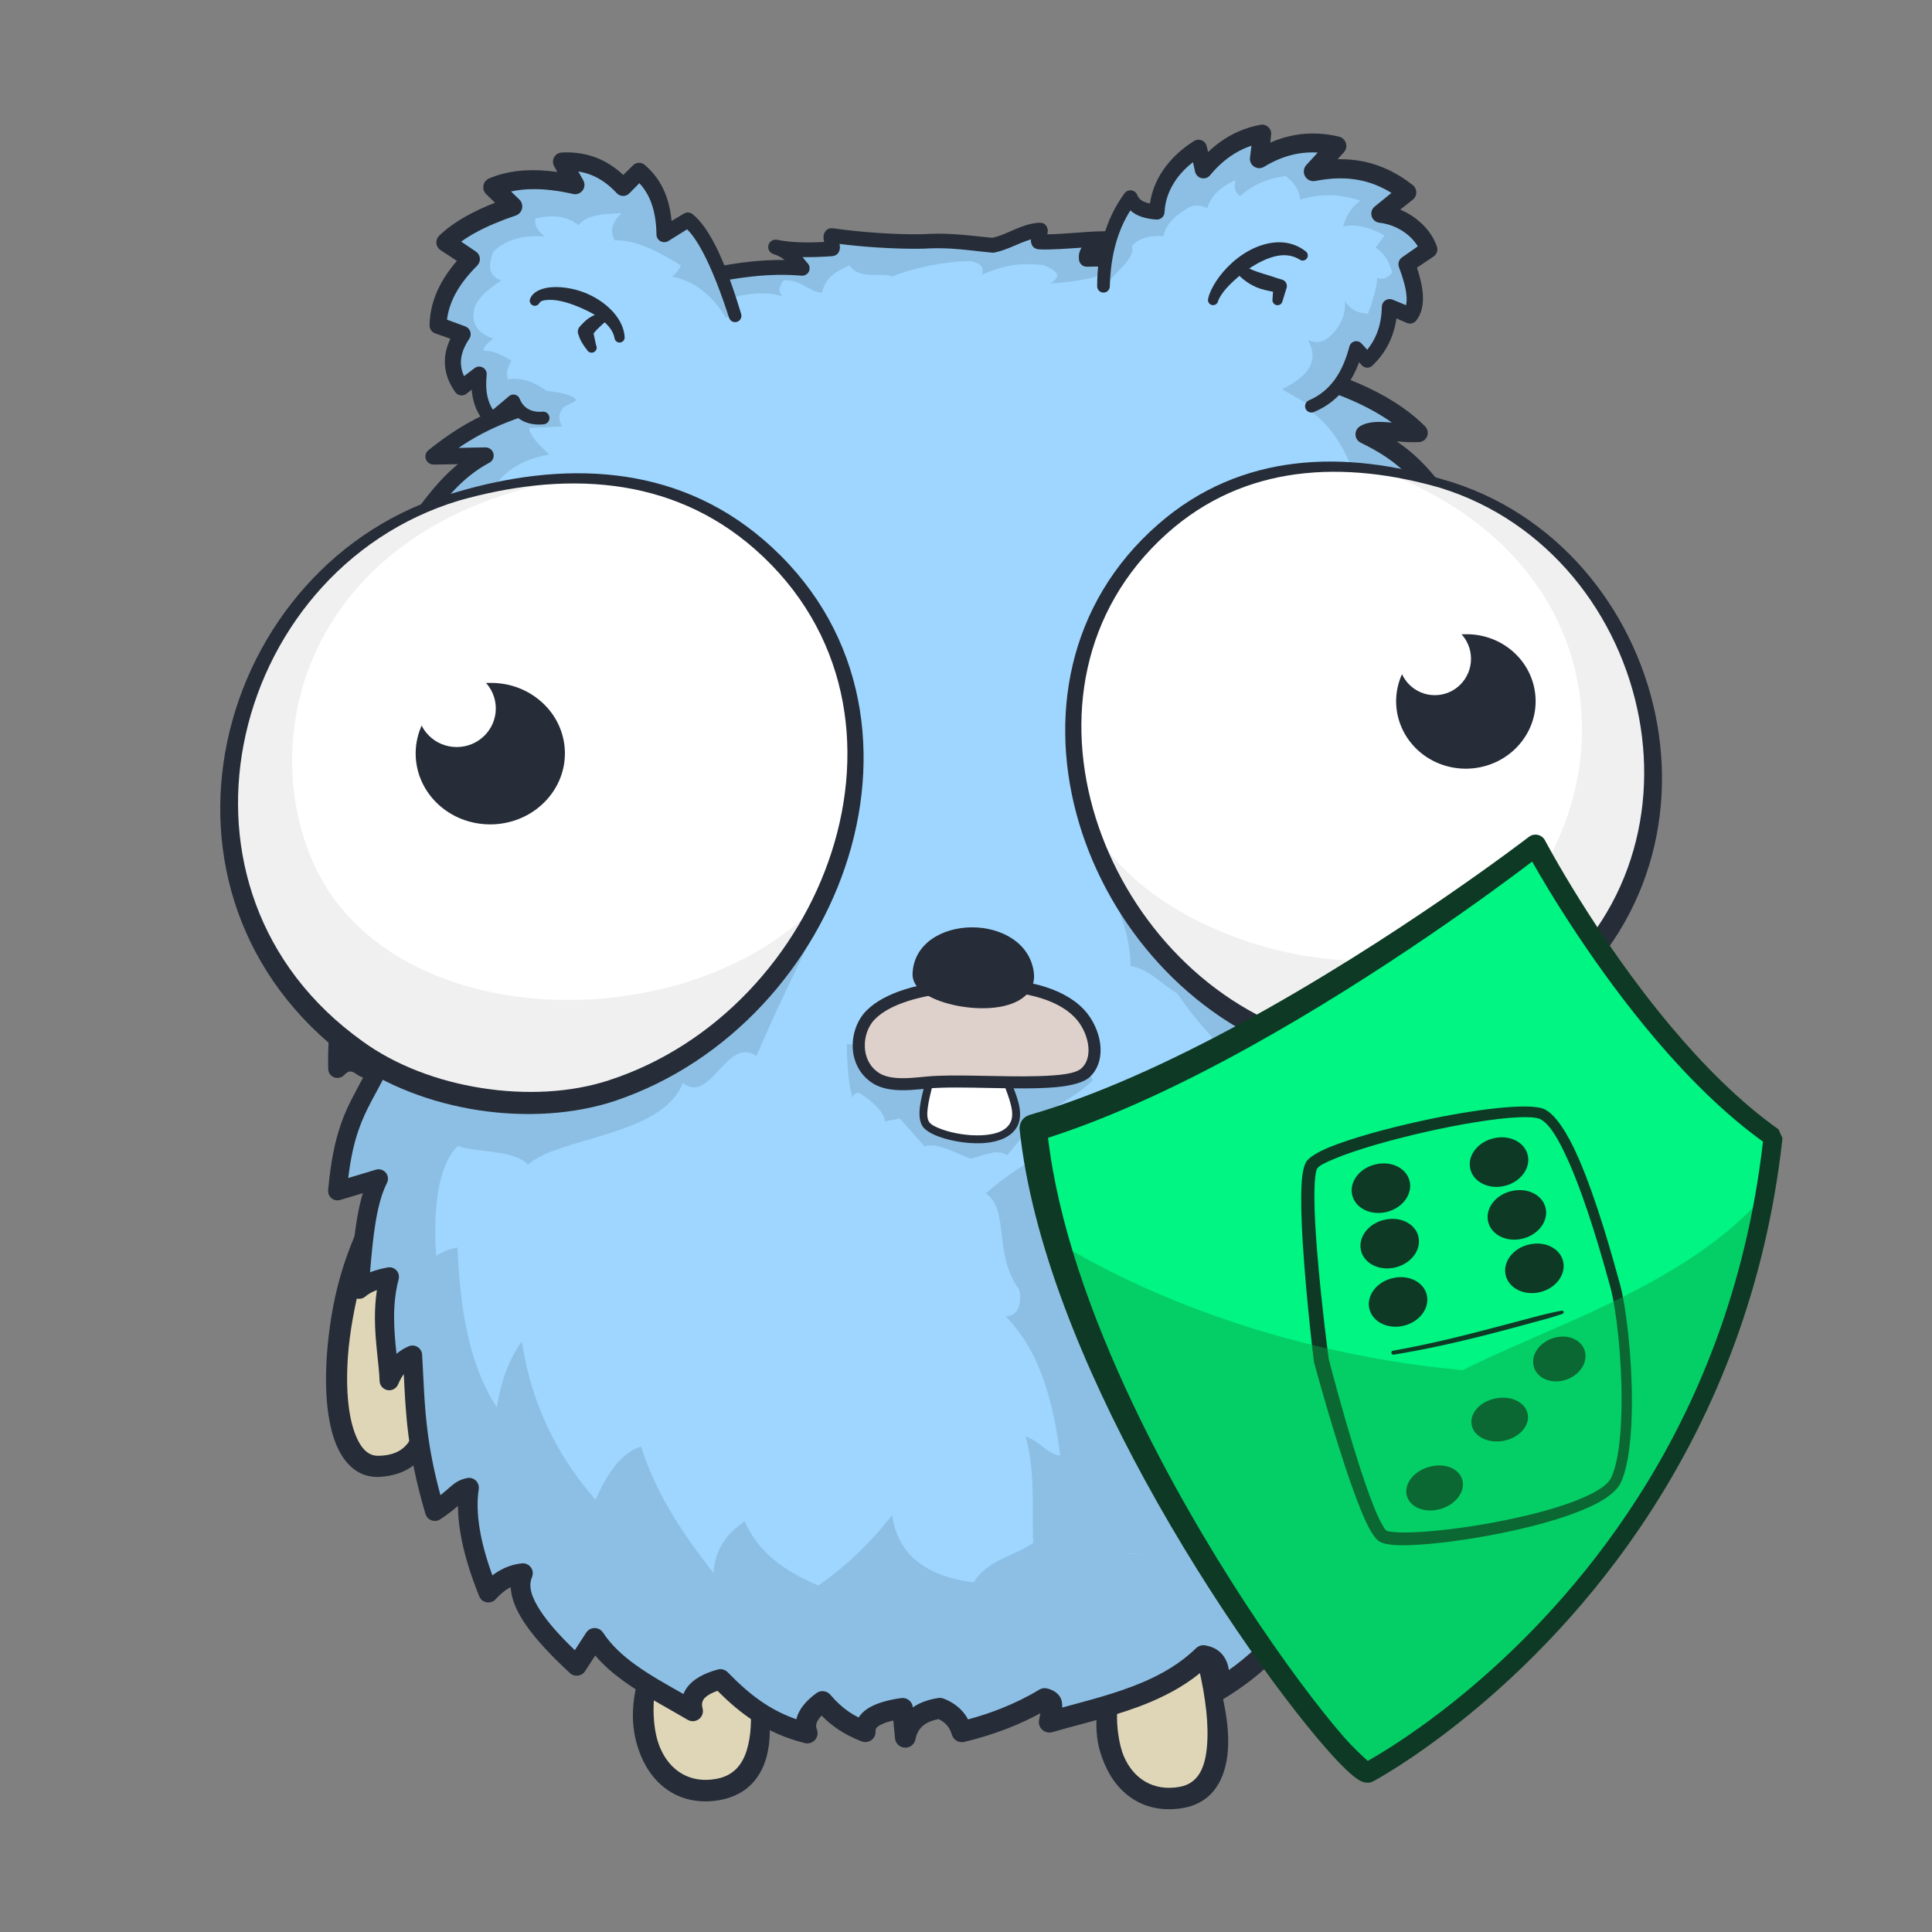<?xml version="1.0" encoding="UTF-8" standalone="no"?>
<!DOCTYPE svg PUBLIC "-//W3C//DTD SVG 1.1//EN" "http://www.w3.org/Graphics/SVG/1.1/DTD/svg11.dtd">
<svg width="100%" height="100%" viewBox="0 0 700 700" version="1.1" xmlns="http://www.w3.org/2000/svg" xmlns:xlink="http://www.w3.org/1999/xlink" xml:space="preserve" xmlns:serif="http://www.serif.com/" style="fill-rule:evenodd;clip-rule:evenodd;stroke-linejoin:round;stroke-miterlimit:2;">
    <rect x="0" y="0" width="700" height="700" fill="#808080" stroke="none"/>
    <g transform="matrix(1,0,0,1,-144.362,-124.894)">
        <path d="M289.877,550.014C263.99,579.505 256.781,657.165 281.685,656.182C306.588,655.199 296.102,622.431 296.102,622.431" style="fill:rgb(223,214,184);"/>
        <path d="M288.047,548.407C279.345,557.689 272.152,571.84 267.742,587.085C264.987,596.609 263.479,606.556 262.805,615.791C261.77,629.976 263.163,642.64 267.159,650.413C270.461,656.839 275.433,660.299 281.836,660.016C291.283,659.417 296.452,655.125 299.079,649.537C300.736,646.013 301.378,641.942 301.345,637.969C301.274,629.543 298.421,621.689 298.421,621.689C298.012,620.409 296.64,619.702 295.36,620.112C294.08,620.522 293.374,621.893 293.783,623.173C293.783,623.173 297.863,637.481 292.974,646.449C291.088,649.907 287.571,652.254 281.533,652.348C278.159,652.465 275.837,650.241 274.104,646.852C270.6,639.999 269.538,628.834 270.424,616.339C271.045,607.572 272.814,598.215 275.136,589.095C278.809,574.669 284.132,560.841 291.706,551.62C292.593,550.61 292.493,549.07 291.483,548.184C290.473,547.297 288.933,547.397 288.047,548.407Z" style="fill:rgb(38,45,56);"/>
    </g>
    <g transform="matrix(0.991,-0.137,0.137,0.991,-108.913,36.679)">
        <path d="M271.445,597.118C249.244,624.561 256.781,657.165 281.685,656.182C306.588,655.199 299.789,614.649 299.789,614.649" style="fill:rgb(223,214,184);"/>
        <path d="M269.552,595.586C261.019,605.278 256.165,615.789 254.828,625.412C254.08,630.796 254.549,635.892 255.748,640.395C258.964,652.476 268.162,660.557 281.838,660.075C291.881,659.616 297.81,654.007 300.897,646.495C302.969,641.453 303.696,635.551 303.74,630.16C303.811,621.507 302.19,614.246 302.19,614.246C301.968,612.921 300.712,612.025 299.386,612.247C298.061,612.469 297.165,613.726 297.388,615.051C297.388,615.051 297.918,620.26 297.567,626.894C297.287,632.182 296.355,638.363 293.987,643.479C291.763,648.284 288.081,652.071 281.531,652.289C271.861,652.712 265.337,646.975 263.025,638.44C262.038,634.794 261.885,630.678 262.309,626.292C263.144,617.639 266.452,607.927 273.338,598.649C274.183,597.604 274.021,596.07 272.976,595.225C271.931,594.379 270.397,594.542 269.552,595.586Z" style="fill:rgb(38,45,56);"/>
    </g>
    <g transform="matrix(0.991,-0.137,0.137,0.991,59.023,39.546)">
        <path d="M271.445,597.118C249.244,624.561 256.781,657.165 281.685,656.182C306.588,655.199 296.081,604.965 296.081,604.965" style="fill:rgb(223,214,184);"/>
        <path d="M269.552,595.586C259.57,606.984 254.641,619.527 254.422,630.373C254.35,633.934 254.915,637.297 255.758,640.392C259.043,652.449 268.167,660.545 281.838,660.062C292.774,659.607 298.566,651.721 300.723,641.321C301.712,636.554 301.912,631.282 301.684,626.246C301.16,614.712 298.464,604.466 298.464,604.466C298.189,603.151 296.897,602.306 295.582,602.581C294.267,602.856 293.422,604.148 293.697,605.463C293.697,605.463 295.198,615.36 294.874,626.299C294.741,630.785 294.261,635.433 293.245,639.645C291.632,646.338 288.621,652.037 281.531,652.302C271.856,652.724 265.279,646.997 263.015,638.443C262.359,635.968 262.164,633.265 262.143,630.423C262.071,620.788 265.291,609.432 273.338,598.649C274.183,597.604 274.021,596.07 272.976,595.225C271.931,594.379 270.397,594.542 269.552,595.586Z" style="fill:rgb(38,45,56);"/>
    </g>
    <g transform="matrix(-0.802,0.014,0.071,0.999,728.534,-132.279)">
        <path d="M289.877,550.014C263.99,579.505 256.781,657.165 281.685,656.182C306.588,655.199 297.759,621.953 297.759,621.953" style="fill:rgb(223,214,184);"/>
        <path d="M292.393,551.484C284.93,560.66 279.822,574.419 276.196,588.811C273.957,597.699 272.136,606.815 271.456,615.413C270.486,627.675 271.384,638.76 274.503,645.997C275.365,647.997 276.364,649.663 277.637,650.866C278.625,651.8 279.766,652.399 281.196,652.351C287.521,652.229 290.996,649.272 292.948,645.463C297.737,636.118 294.788,622.337 294.788,622.337C294.436,621.01 295.481,619.761 297.121,619.548C298.761,619.336 300.378,620.241 300.731,621.568C300.731,621.568 305.547,637.17 300.957,648.14C298.265,654.574 292.517,659.394 282.173,660.013C276.455,660.267 271.679,657.93 268.174,653.229C262.646,645.816 260.589,631.135 261.94,614.52C262.668,605.562 264.12,595.97 266.84,586.791C271.304,571.725 278.65,557.754 287.36,548.544C288.3,547.472 290.191,547.261 291.58,548.073C292.969,548.884 293.333,550.413 292.393,551.484Z" style="fill:rgb(38,45,56);"/>
    </g>
    <g transform="matrix(1,0,0,1,25.436,-155.82)">
        <path d="M308.937,243.302C299.861,243.497 287.075,242.729 276.151,241.177C274.402,240.929 277.412,245.884 275.691,246.001C268.398,246.495 261.515,246.529 255.589,245.326C261.373,246.964 264.205,252.067 265.205,253.022C248.912,251.579 232.804,255.258 219.925,258.594C229.25,259.67 230.258,260.315 234.805,264.122C219.383,265.414 210.941,266.244 196.205,273.022L213.705,274.522C193.716,278.02 174.779,284.464 158.205,297.522C165.065,298.982 172.48,299.61 180.705,299.022C155.679,304.985 144.279,311.115 131.64,321.208L150.48,320.872C136.926,328.041 129.305,340.614 119.848,353.928L142.58,346.772C128.487,357.502 118.869,370.468 111.604,384.612L127.08,379.272C118.22,384.792 110.331,398.594 102.836,411.624C106.17,410.627 109.372,405.649 114.08,408.772C106.253,417.371 99.919,427.891 96.872,442.636L108.58,440.272C99.503,446.958 98.242,458.721 93.944,471.552C98.153,472.332 101.688,467.044 106.58,465.772C100.695,474.831 95.668,486.806 93.2,507.48C99.093,504.144 103.735,502.06 107.58,500.772C99.812,514.144 96.387,523.535 96.811,543.052C103.445,536.546 105.668,545.943 111.62,542.852C105.15,556.246 99.076,561.964 96.836,587.344C100.787,586.362 105.033,585.233 111.728,582.88C106.971,592.284 106.019,606.736 104.676,622.968C107.259,620.74 111.025,619.302 115.656,618.44C111.87,632.61 115.266,646.679 115.592,656.052C117.405,651.656 120.147,648.497 124.008,646.832C125.022,663.417 124.616,678.11 132.116,703.344C139.616,698.477 140.421,695.602 144.508,694.832C142.881,705.338 145.625,718.229 151.508,732.832C155.043,728.918 159.108,726.332 164.008,725.832C160.232,734.627 169.524,746.438 183.508,759.332L190.008,749.332C197.834,761.254 212.292,767.946 225.58,775.772C224.004,770.185 227.599,766.445 235.58,764.272C243.719,772.608 252.778,780.229 267.08,783.772C265.527,779.938 267.307,776.105 272.58,772.272C277.747,778.392 282.913,781.254 288.08,783.272C287.78,779.158 291.64,776.154 301.58,774.772L302.58,785.272C303.699,779.401 307.817,775.864 315.08,774.772C319.041,776.31 321.849,779.002 323.08,783.272C334.077,780.602 344.13,776.672 353.08,771.272C356.597,772.254 356.037,773.986 354.776,779.748C373.908,774.228 395.63,770.353 410.58,755.772C415.055,756.506 417.249,760.028 415.58,768.272C427.594,761.043 438.162,751.645 446.08,738.272C450.284,739.381 454.059,743.066 457.58,748.272C467.201,732.211 469.182,717.731 467.88,707.132L479.88,716.132C486.553,698.71 490.903,683.224 489.38,672.632L499.38,685.632C503.426,661.1 508.495,639.13 507.08,628.252L524.08,635.252C521.47,612.416 518.705,589.815 510.58,575.252L529.08,588.752C525.86,568.872 524.093,550.28 514,535.212L525.7,538.532C524.184,519.1 520.037,508.735 513.06,491.352C517.089,493.557 521.983,496.916 528.06,501.852C524.79,480.386 518.973,459.769 509.56,440.352L523.56,447.852C516.359,426.352 508.235,405.43 495.56,387.352C499.967,389.778 504.595,391.983 511.06,392.352C502.545,370.817 496.567,353.045 482.58,341.772C486.912,343.438 492.784,345.105 502.58,346.772C489.914,324.784 480.377,318.74 469.08,313.172C472.835,310.799 480.655,312.979 488.508,312.656C475.955,299.938 454.491,292.489 439.205,290.022C447.349,287.13 454.352,283.267 462.325,285.154C448.364,275.285 423.587,265.481 404.081,261.158C409.918,260.631 416.502,259.731 423.705,258.522C406.832,252.382 388.613,248.934 368.327,249.622C367.866,246.282 371.31,243.918 379.042,242.626C372.355,241.738 359.385,243.769 351.342,243.441C349.62,243.371 352.669,239.102 350.978,239.241C345.098,239.725 340.103,243.529 334.345,244.686C325.918,243.974 319.412,242.648 308.937,243.302Z" style="fill:rgb(158,214,255);"/>
        <clipPath id="_clip1">
            <path d="M308.937,243.302C299.861,243.497 287.075,242.729 276.151,241.177C274.402,240.929 277.412,245.884 275.691,246.001C268.398,246.495 261.515,246.529 255.589,245.326C261.373,246.964 264.205,252.067 265.205,253.022C248.912,251.579 232.804,255.258 219.925,258.594C229.25,259.67 230.258,260.315 234.805,264.122C219.383,265.414 210.941,266.244 196.205,273.022L213.705,274.522C193.716,278.02 174.779,284.464 158.205,297.522C165.065,298.982 172.48,299.61 180.705,299.022C155.679,304.985 144.279,311.115 131.64,321.208L150.48,320.872C136.926,328.041 129.305,340.614 119.848,353.928L142.58,346.772C128.487,357.502 118.869,370.468 111.604,384.612L127.08,379.272C118.22,384.792 110.331,398.594 102.836,411.624C106.17,410.627 109.372,405.649 114.08,408.772C106.253,417.371 99.919,427.891 96.872,442.636L108.58,440.272C99.503,446.958 98.242,458.721 93.944,471.552C98.153,472.332 101.688,467.044 106.58,465.772C100.695,474.831 95.668,486.806 93.2,507.48C99.093,504.144 103.735,502.06 107.58,500.772C99.812,514.144 96.387,523.535 96.811,543.052C103.445,536.546 105.668,545.943 111.62,542.852C105.15,556.246 99.076,561.964 96.836,587.344C100.787,586.362 105.033,585.233 111.728,582.88C106.971,592.284 106.019,606.736 104.676,622.968C107.259,620.74 111.025,619.302 115.656,618.44C111.87,632.61 115.266,646.679 115.592,656.052C117.405,651.656 120.147,648.497 124.008,646.832C125.022,663.417 124.616,678.11 132.116,703.344C139.616,698.477 140.421,695.602 144.508,694.832C142.881,705.338 145.625,718.229 151.508,732.832C155.043,728.918 159.108,726.332 164.008,725.832C160.232,734.627 169.524,746.438 183.508,759.332L190.008,749.332C197.834,761.254 212.292,767.946 225.58,775.772C224.004,770.185 227.599,766.445 235.58,764.272C243.719,772.608 252.778,780.229 267.08,783.772C265.527,779.938 267.307,776.105 272.58,772.272C277.747,778.392 282.913,781.254 288.08,783.272C287.78,779.158 291.64,776.154 301.58,774.772L302.58,785.272C303.699,779.401 307.817,775.864 315.08,774.772C319.041,776.31 321.849,779.002 323.08,783.272C334.077,780.602 344.13,776.672 353.08,771.272C356.597,772.254 356.037,773.986 354.776,779.748C373.908,774.228 395.63,770.353 410.58,755.772C415.055,756.506 417.249,760.028 415.58,768.272C427.594,761.043 438.162,751.645 446.08,738.272C450.284,739.381 454.059,743.066 457.58,748.272C467.201,732.211 469.182,717.731 467.88,707.132L479.88,716.132C486.553,698.71 490.903,683.224 489.38,672.632L499.38,685.632C503.426,661.1 508.495,639.13 507.08,628.252L524.08,635.252C521.47,612.416 518.705,589.815 510.58,575.252L529.08,588.752C525.86,568.872 524.093,550.28 514,535.212L525.7,538.532C524.184,519.1 520.037,508.735 513.06,491.352C517.089,493.557 521.983,496.916 528.06,501.852C524.79,480.386 518.973,459.769 509.56,440.352L523.56,447.852C516.359,426.352 508.235,405.43 495.56,387.352C499.967,389.778 504.595,391.983 511.06,392.352C502.545,370.817 496.567,353.045 482.58,341.772C486.912,343.438 492.784,345.105 502.58,346.772C489.914,324.784 480.377,318.74 469.08,313.172C472.835,310.799 480.655,312.979 488.508,312.656C475.955,299.938 454.491,292.489 439.205,290.022C447.349,287.13 454.352,283.267 462.325,285.154C448.364,275.285 423.587,265.481 404.081,261.158C409.918,260.631 416.502,259.731 423.705,258.522C406.832,252.382 388.613,248.934 368.327,249.622C367.866,246.282 371.31,243.918 379.042,242.626C372.355,241.738 359.385,243.769 351.342,243.441C349.62,243.371 352.669,239.102 350.978,239.241C345.098,239.725 340.103,243.529 334.345,244.686C325.918,243.974 319.412,242.648 308.937,243.302Z"/>
        </clipPath>
        <g clip-path="url(#_clip1)">
            <path d="M473.025,293.059C464.157,292.669 458.226,296.099 448.167,304.045C461.968,312.595 467.44,331.789 470.862,347.126L437.358,360.188C460.178,387.166 463.477,419.513 469.727,451.048C459.491,449.905 451.861,450.152 447.579,452.184C462.927,473.54 470.532,499.47 477.109,526.008C468.383,527.491 461.305,526.225 454.962,523.737C455.947,537.838 470.484,570.257 485.638,574.304C478.858,583.575 469.05,586.014 469.098,595.325C474.126,598.571 483.117,624.434 482.19,629.664C461.885,616.742 454.906,625.491 449.466,626.197C453.046,637.52 467.232,652.998 466.891,665.761C458.459,663.436 446.421,651.475 437.192,653.53C447.597,668.03 432.876,671.191 436.285,688.16C421.172,693.367 415.621,685.671 403.287,682.541C401.593,699.72 393.92,706.731 390.241,718.749C378.684,720.786 365.056,709.038 353.897,705.12C353.863,719.461 334.238,717.252 327.331,729.167C310.203,726.97 299.844,719.251 297.801,704.748C289.126,715.924 280.183,723.892 271.111,730.303C259.17,725.248 249.212,718.43 244.421,707.02C236.417,712.379 233.523,718.813 233.063,725.76C220.684,709.806 212.426,697.049 206.799,679.904C198.853,682.655 194.294,690.488 190.33,699.211C176.858,683.753 167.187,665.254 163.64,641.856C158.22,649.328 155.997,657.439 154.554,665.707C144.63,650.461 141.147,630.176 140.357,607.783C131.619,609.357 126.718,615.407 122.753,622.548C121.913,605.133 123.828,587.718 130.135,570.303L114.708,570.303C114.972,560.524 118.359,552.045 123.388,544.251L96.612,533.173L76.186,629.93L146.603,798.022L364.101,808.812L579.327,716.816L600.339,562.92L591.821,415.272L473.025,293.059Z" style="fill:rgb(141,191,228);"/>
            <path d="M147.993,342.593C152.491,333.212 156.46,323.567 173.579,320.496C168.161,315.586 166.3,312.709 166.31,310.901L178.231,310.32C175.835,306.216 177.816,302.987 183.174,300.434L142.178,294.037L198.293,251.297L240.106,263.669C244.055,262.485 251.698,261.099 258.188,263.218C256.842,262.001 256.264,260.4 258.479,257.402C264.949,257.038 266.855,261.238 272.309,261.89C273.595,258.211 274.112,255.648 282.328,251.968C285.869,257.401 294.153,254.347 297.894,255.995C302.978,253.781 314.783,250.52 326.225,250.424C329.173,251.077 331.421,252.168 330.295,255.367C341.142,250.642 346.761,251.42 352.683,251.878C356.382,253.606 360.342,255.289 355.009,258.565C365.075,257.791 372.374,256.54 375.071,254.495L388.446,261.182L513.47,288.513L468.403,191.983L319.537,193.437L183.174,203.032L120.08,248.098L97.111,314.681L105.833,351.025" style="fill:rgb(141,191,228);"/>
            <path d="M348.899,714.65C348.365,703.288 349.813,689.233 346.148,676.23C352.173,678.525 353.838,682.593 358.68,683.204C354.492,649.102 344.082,638.512 338.931,632.665C345.076,632.929 344.497,623.996 343.725,622.926C334.462,610.079 340.305,593.927 331.759,588.206C363.632,560.279 419.986,547.923 465.998,531.19C498.296,591.526 470.015,656.383 420.942,722.791L348.899,714.65Z" style="fill:rgb(141,191,228);"/>
            <path d="M281.385,534.157C281.385,534.157 281.383,547.095 283.428,553.396C284.35,551.355 285.681,551.608 286.584,552.204C292.611,556.181 295.169,559.876 295.186,562.111L300.624,561.068L309.58,571.207C313.17,569.601 319.622,572.939 326.273,575.668C332.831,573.691 336.161,572.262 339.433,574.409C340.688,573.059 348.528,563.602 349.952,560.74C354.865,558.211 358.925,555.836 362.221,553.664C365.927,551.223 368.669,549.038 370.574,547.181L363.872,535.322" style="fill:rgb(141,191,228);"/>
            <path d="M137.619,630.006C131.497,623.567 128.42,581.319 140.548,571.065C145.445,573.259 161.72,572.406 165.809,577.849C176.798,567.744 214.45,567.528 221.94,548.266C232.338,556.069 237.737,531.061 248.643,538.394C259.222,513.675 265.563,502.979 274.598,481.983L129.58,524.392L111.522,536.625L97.832,575.364L96.811,630.744L137.619,630.006Z" style="fill:rgb(141,191,228);"/>
            <path d="M366.367,456.042C373.889,472.881 384.222,488.981 384.131,505.82C391.239,507.045 394.857,512.102 401.11,515.751C408.871,527.335 417.134,534.976 429.914,549.16L454.279,545.938L520.193,553.891L481.964,480.163L366.367,456.042Z" style="fill:rgb(141,191,228);"/>
        </g>
        <path d="M334.167,241.974C337.926,241.135 341.346,239.145 344.952,237.86C346.827,237.192 348.746,236.692 350.754,236.522C352.982,236.333 353.873,237.465 354.178,239.084C354.238,239.401 354.151,240.053 354.022,240.727C359.924,240.648 367.494,239.756 373.446,239.62C375.699,239.568 377.737,239.624 379.411,239.842C380.789,240.025 381.826,241.189 381.849,242.579C381.873,243.969 380.875,245.166 379.504,245.396C377.442,245.745 375.716,246.168 374.325,246.683C382.14,246.709 389.656,247.344 396.913,248.499C406.613,250.042 415.849,252.518 424.723,255.722C425.995,256.185 426.795,257.446 426.672,258.793C426.548,260.141 425.532,261.236 424.198,261.46L419.395,262.116C424.722,263.767 430.142,265.682 435.405,267.778C446.432,272.168 456.769,277.358 464.161,282.556C465.405,283.436 465.851,285.073 465.224,286.462C464.598,287.85 463.075,288.6 461.592,288.249C458.8,287.595 456.15,287.801 453.515,288.407C452.582,288.621 451.651,288.884 450.719,289.182C455.971,290.579 461.484,292.431 466.858,294.745C475.873,298.628 484.483,303.82 490.899,310.296C491.833,311.242 492.121,312.65 491.634,313.887C491.146,315.125 489.975,315.958 488.646,316.012C485.911,316.13 483.179,315.951 480.617,315.763C484.108,318.095 487.564,320.935 491.146,324.761C495.658,329.582 500.378,335.996 505.605,345.029C506.28,346.201 506.217,347.657 505.444,348.767C504.671,349.876 503.327,350.44 501.994,350.213C499.06,349.72 496.469,349.225 494.163,348.722C496.41,351.669 498.432,354.858 500.311,358.266C505.477,367.637 509.559,378.716 514.448,391.012C514.906,392.168 514.742,393.478 514.014,394.486C513.286,395.493 512.094,396.061 510.852,395.99C508.728,395.873 506.78,395.577 504.963,395.15C507.603,399.606 510.03,404.195 512.291,408.888C518.096,420.941 522.795,433.689 527.16,446.646C527.654,448.121 527.198,449.749 526.009,450.753C524.82,451.757 523.139,451.933 521.767,451.199L517.635,448.992C520.401,455.638 522.788,462.413 524.835,469.302C527.929,479.711 530.247,490.379 531.92,501.264C532.163,502.859 531.4,504.439 529.999,505.24C528.599,506.042 526.851,505.899 525.598,504.882C524.088,503.659 522.652,502.535 521.284,501.507C522.819,505.563 524.149,509.39 525.283,513.296C527.418,520.654 528.868,528.291 529.649,538.224C529.749,539.516 529.212,540.775 528.209,541.596C527.206,542.417 525.865,542.696 524.619,542.342L522.129,541.637C524.055,545.779 525.568,550.114 526.811,554.612C529.692,565.033 531.109,576.35 533.017,588.114C533.275,589.71 532.544,591.305 531.166,592.151C529.788,592.997 528.035,592.926 526.729,591.973L519.678,586.824C520.759,590.261 521.699,593.903 522.529,597.702C525.015,609.078 526.541,621.903 528.01,634.803C528.169,636.193 527.581,637.564 526.464,638.408C525.347,639.251 523.868,639.442 522.574,638.909L511.231,634.233C511.127,637.695 510.73,641.697 510.119,646.13C508.583,657.271 505.729,671.295 503.253,686.271C502.999,687.814 501.853,689.058 500.336,689.439C498.82,689.82 497.222,689.265 496.268,688.025L493.131,683.945C492.837,686.287 492.399,688.744 491.834,691.3C490.093,699.183 487.147,708.078 483.524,717.527C483.086,718.671 482.137,719.542 480.961,719.881C479.785,720.22 478.518,719.988 477.538,719.254L472.091,715.165C471.936,719.579 471.26,724.398 469.88,729.528C468.139,736 465.277,742.98 460.908,750.266C460.227,751.403 459.012,752.114 457.687,752.15C456.361,752.187 455.109,751.544 454.366,750.446C452.951,748.351 451.499,746.525 449.977,745.066C449.2,744.322 448.414,743.676 447.606,743.158C443.988,748.755 439.902,753.65 435.44,757.981C429.989,763.273 423.978,767.724 417.569,771.577C416.258,772.365 414.606,772.305 413.356,771.423C412.106,770.542 411.496,769.005 411.799,767.506C412.315,764.965 412.445,762.998 412.102,761.506C411.977,760.961 411.745,760.547 411.419,760.245C405.506,765.527 398.711,769.402 391.485,772.458C380.019,777.306 367.457,780.067 355.833,783.411C354.542,783.783 353.15,783.449 352.169,782.53C351.189,781.612 350.764,780.245 351.052,778.932C351.228,778.128 351.391,777.293 351.524,776.548C347.824,778.568 343.957,780.363 339.932,781.946C334.858,783.941 329.532,785.6 323.972,786.945C322.003,787.423 320.008,786.265 319.447,784.319C319.022,782.839 318.343,781.62 317.411,780.645C316.634,779.832 315.691,779.189 314.615,778.679C312.43,779.104 310.633,779.809 309.249,780.869C307.646,782.098 306.684,783.819 306.271,785.975C305.921,787.813 304.273,789.113 302.405,789.026C300.536,788.938 299.016,787.49 298.839,785.628L298.23,779.182C296.816,779.503 295.605,779.88 294.584,780.317C292.821,781.069 291.717,781.752 291.807,783C291.9,784.279 291.331,785.517 290.298,786.279C289.266,787.04 287.915,787.219 286.72,786.753C283.625,785.541 280.534,784.045 277.439,781.846C275.708,780.616 273.975,779.168 272.247,777.417C271.703,777.969 271.258,778.526 270.914,779.089C270.244,780.187 270.076,781.279 270.52,782.378C271.044,783.671 270.799,785.149 269.884,786.203C268.97,787.258 267.542,787.71 266.187,787.375C259.006,785.59 253.068,782.839 247.889,779.5C242.862,776.259 238.556,772.461 234.527,768.444C232.724,769.066 231.275,769.799 230.227,770.711C229.015,771.766 228.647,773.119 229.112,774.775C229.519,776.218 229.008,777.763 227.821,778.679C226.634,779.594 225.009,779.695 223.717,778.934C215.84,774.287 207.562,770.022 200.458,764.869C196.651,762.106 193.174,759.089 190.232,755.652L186.549,761.309C185.967,762.205 185.02,762.798 183.959,762.931C182.899,763.064 181.834,762.723 181.049,761.999C172.232,753.857 165.262,746.075 161.93,739.204C160.517,736.29 159.724,733.499 159.592,730.86C159.369,730.976 159.148,731.098 158.93,731.227C157.212,732.239 155.641,733.608 154.169,735.235C153.34,736.153 152.098,736.578 150.881,736.362C149.664,736.146 148.644,735.318 148.182,734.172C144.843,725.865 142.496,718.092 141.333,710.974C140.789,707.651 140.503,704.465 140.488,701.427C138.992,702.729 137.063,704.362 134.045,706.317C133.108,706.926 131.938,707.056 130.89,706.67C129.841,706.283 129.036,705.425 128.718,704.354C125.401,693.164 123.609,684.007 122.557,675.841C121.524,667.831 121.21,660.786 120.865,653.698C120.064,654.768 119.39,656.004 118.82,657.383C118.193,658.903 116.591,659.78 114.973,659.488C113.355,659.197 112.159,657.816 112.102,656.173C111.897,650.13 110.429,642.144 110.407,633.436C110.399,630.111 110.596,626.686 111.13,623.222L111.095,623.235C109.459,623.856 108.048,624.614 106.927,625.579C105.867,626.493 104.359,626.675 103.112,626.04C101.864,625.405 101.125,624.079 101.24,622.683C101.989,613.743 102.624,605.337 103.822,597.999C104.401,594.454 105.116,591.149 106.027,588.136L97.654,590.637C96.59,590.901 95.463,590.635 94.63,589.922C93.797,589.209 93.359,588.138 93.456,587.045C94.418,576.264 96.061,568.915 98.109,563.035C100.376,556.528 103.154,551.85 106.118,546.262C105.627,546.072 105.146,545.847 104.671,545.6C103.536,545.01 102.593,543.921 101.283,544.043C100.639,544.103 100.004,544.59 99.144,545.431C98.195,546.362 96.785,546.639 95.554,546.138C94.323,545.637 93.508,544.453 93.479,543.124C93.284,533.716 93.965,526.574 95.539,520.233C96.654,515.739 98.216,511.643 100.257,507.433C98.571,508.268 96.763,509.229 94.813,510.33C93.739,510.938 92.413,510.89 91.385,510.206C90.357,509.522 89.802,508.318 89.948,507.091C91.007,498.298 92.52,491.041 94.355,484.895C95.561,480.853 96.908,477.284 98.362,474.074L97.826,474.292C96.368,474.82 94.888,475.002 93.358,474.717C92.441,474.547 91.643,473.988 91.17,473.185C90.697,472.382 90.595,471.413 90.892,470.529C93.864,461.683 95.464,453.347 99.016,446.755C99.288,446.25 99.57,445.755 99.866,445.272L97.5,445.747C96.455,445.958 95.374,445.63 94.622,444.875C93.87,444.12 93.548,443.037 93.764,441.993C95.256,434.805 97.5,428.582 100.297,423.075C102.102,419.522 104.137,416.266 106.354,413.244C105.469,413.831 104.604,414.358 103.731,414.618C102.505,414.985 101.179,414.567 100.385,413.563C99.591,412.56 99.489,411.174 100.127,410.065C104.333,402.77 108.666,395.239 113.214,389.014C113.793,388.222 114.377,387.45 114.966,386.702L112.605,387.514C111.42,387.923 110.105,387.571 109.284,386.623C108.462,385.676 108.3,384.324 108.872,383.209C112.702,375.77 117.169,368.652 122.563,361.997C124.803,359.233 127.203,356.549 129.784,353.955L120.749,356.79C119.519,357.177 118.18,356.736 117.422,355.693C116.663,354.651 116.655,353.241 117.402,352.19C123.064,344.236 128.089,336.55 134.069,330.087C136.085,327.91 138.207,325.868 140.494,323.998L131.692,324.146C130.434,324.169 129.301,323.388 128.875,322.204C128.448,321.02 128.823,319.696 129.806,318.911C137.223,313 144.228,308.418 153.645,304.434C156.309,303.306 159.168,302.227 162.288,301.18C160.699,300.939 159.141,300.652 157.608,300.324C156.521,300.093 155.666,299.254 155.414,298.172C155.162,297.089 155.559,295.959 156.432,295.271C164.889,288.621 173.94,283.643 183.425,279.881C187.417,278.298 191.486,276.931 195.619,275.748C194.519,275.514 193.653,274.632 193.456,273.501C193.238,272.254 193.888,271.016 195.039,270.487C202.545,267.043 208.469,265.099 214.456,263.849C218.046,263.099 221.66,262.601 225.662,262.187C224.154,261.87 222.24,261.618 219.611,261.312C218.302,261.161 217.286,260.098 217.195,258.783C217.103,257.468 217.963,256.275 219.239,255.944C227.347,253.852 236.718,251.633 246.61,250.599C250.621,250.179 254.717,249.954 258.85,250.013C257.773,249.148 256.457,248.36 254.858,247.905C253.472,247.512 252.644,246.094 252.984,244.693C253.324,243.293 254.71,242.412 256.122,242.698C258.503,243.184 261.047,243.457 263.715,243.578C266.731,243.714 269.901,243.657 273.171,243.48C273.089,243.12 273.019,242.776 272.984,242.532C272.831,241.47 273.039,240.613 273.344,240.067C273.907,239.06 274.827,238.305 276.524,238.548C281.689,239.286 287.276,239.848 292.68,240.213C298.54,240.608 304.184,240.773 308.843,240.679C312.758,240.427 316.135,240.447 319.266,240.607C324.463,240.872 328.965,241.534 334.167,241.974ZM348.131,242.544C347.67,242.674 347.215,242.822 346.762,242.981C342.801,244.371 339.023,246.496 334.874,247.319C334.625,247.369 334.371,247.383 334.119,247.362C328.803,246.9 324.257,246.192 318.983,245.897C316.018,245.731 312.817,245.698 309.1,245.921L308.993,245.925C304.195,246.033 298.374,245.878 292.33,245.482C287.817,245.186 283.181,244.756 278.755,244.2C278.855,244.794 278.916,245.354 278.88,245.69C278.688,247.493 277.72,248.529 275.871,248.656C272.243,248.906 268.714,249.042 265.349,248.974C266.161,249.952 266.721,250.746 267.065,251.075C267.892,251.865 268.13,253.091 267.658,254.133C267.186,255.175 266.107,255.805 264.967,255.704C258.957,255.178 252.974,255.372 247.179,255.99C241.859,256.556 236.696,257.479 231.812,258.545C233.305,259.347 234.671,260.424 236.572,262.011C237.427,262.728 237.766,263.889 237.429,264.953C237.092,266.016 236.146,266.771 235.035,266.864C227.361,267.515 221.444,268.04 215.595,269.274C213.168,269.785 210.753,270.421 208.225,271.24L213.945,271.725C215.35,271.845 216.448,272.99 216.509,274.399C216.571,275.808 215.578,277.044 214.189,277.287C204.316,279.025 194.705,281.49 185.521,285.152C178.531,287.94 171.79,291.422 165.375,295.811C166.755,295.978 168.159,296.109 169.588,296.201C173.064,296.424 176.691,296.418 180.499,296.142C181.999,296.035 183.33,297.097 183.558,298.583C183.787,300.069 182.837,301.482 181.374,301.83C170.8,304.361 162.701,306.912 155.92,309.797C150.135,312.258 145.32,314.962 140.735,318.097L150.427,317.915C151.796,317.891 153.002,318.809 153.343,320.134C153.685,321.459 153.072,322.846 151.863,323.486C146.61,326.271 142.31,329.925 138.44,334.124C134.476,338.423 130.957,343.284 127.377,348.403L141.672,343.888C143.073,343.447 144.589,344.077 145.265,345.381C145.94,346.686 145.58,348.287 144.411,349.177C137.757,354.254 132.133,359.844 127.301,365.83C123.879,370.069 120.854,374.506 118.141,379.1L126.073,376.354C127.558,375.842 129.19,376.526 129.866,377.944C130.542,379.362 130.045,381.061 128.712,381.891C125.038,384.185 121.586,388.054 118.227,392.669C115.578,396.309 113.01,400.41 110.5,404.644C112.138,404.528 113.904,404.893 115.814,406.157C116.577,406.663 117.081,407.477 117.193,408.386C117.306,409.294 117.016,410.207 116.4,410.883C112.418,415.267 108.838,420.17 105.927,425.928C104.006,429.727 102.377,433.898 101.112,438.537L107.949,437.149C109.414,436.854 110.887,437.615 111.492,438.981C112.097,440.347 111.672,441.95 110.469,442.836C107.031,445.374 104.916,448.773 103.27,452.687C101.547,456.785 100.329,461.417 98.911,466.326C101.022,464.905 103.24,463.303 105.766,462.643C107.057,462.307 108.422,462.799 109.202,463.881C109.982,464.964 110.018,466.414 109.291,467.533C105.998,472.613 102.993,478.651 100.592,486.751C99.314,491.06 98.209,495.943 97.322,501.563L98.823,500.828C101.716,499.445 104.259,498.417 106.535,497.652C107.833,497.217 109.265,497.632 110.13,498.693C110.995,499.754 111.113,501.24 110.425,502.424C106.442,509.297 103.631,515.061 101.968,521.822C100.846,526.379 100.246,531.384 100.13,537.471L100.658,537.398C102.511,537.222 104.171,537.75 105.763,538.576C107.096,539.267 108.223,540.845 110.077,539.881C111.356,539.216 112.918,539.445 113.953,540.45C114.987,541.455 115.262,543.009 114.635,544.308C110.89,552.079 107.258,557.215 104.478,565.247C102.913,569.768 101.628,575.223 100.735,582.631L110.598,579.664C111.91,579.203 113.372,579.586 114.29,580.632C115.207,581.678 115.397,583.176 114.769,584.418C112.747,588.426 111.498,593.421 110.582,599.097C109.713,604.479 109.161,610.448 108.637,616.785C110.544,616.054 112.683,615.477 115.023,615.039C116.19,614.822 117.387,615.219 118.194,616.09C119.001,616.961 119.304,618.185 118.998,619.333C117.727,624.105 117.335,628.865 117.354,633.413C117.373,637.984 117.798,642.354 118.225,646.343C119.535,645.228 120.999,644.317 122.621,643.616C123.669,643.165 124.87,643.252 125.842,643.849C126.814,644.446 127.433,645.48 127.503,646.618C128.078,655.914 128.198,664.612 129.544,674.935C130.412,681.583 131.794,688.914 134.146,697.536C136.807,695.453 138.233,693.907 139.81,692.916C141,692.168 142.249,691.64 143.849,691.337C144.983,691.123 146.151,691.473 146.981,692.276C147.811,693.079 148.199,694.235 148.022,695.376C147.347,699.762 147.512,704.594 148.374,709.817C149.239,715.056 150.804,720.669 152.966,726.606C153.715,726.032 154.487,725.51 155.279,725.042C157.834,723.531 160.607,722.566 163.643,722.253C164.911,722.124 166.152,722.675 166.907,723.703C167.661,724.73 167.816,726.08 167.313,727.251C165.819,730.738 167.337,734.735 170.221,739.229C173.134,743.77 177.54,748.634 182.831,753.71L186.959,747.35C187.628,746.32 188.772,745.698 190,745.695C191.228,745.692 192.374,746.31 193.048,747.336C196.055,751.91 200.139,755.628 204.741,758.956C210.109,762.839 216.172,766.188 222.203,769.601C222.564,768.668 223.068,767.787 223.706,766.955C225.708,764.342 229.327,762.161 234.612,760.718C235.902,760.366 237.281,760.742 238.215,761.698C242.329,765.905 246.678,769.932 251.892,773.282C255.217,775.418 258.898,777.277 263.1,778.728C263.238,778.135 263.432,777.543 263.68,776.95C264.739,774.414 266.906,771.798 270.391,769.261C271.969,768.114 274.165,768.38 275.424,769.87C277.536,772.368 279.644,774.267 281.754,775.762C283.054,776.683 284.355,777.45 285.656,778.112C286.168,777.301 286.84,776.534 287.681,775.813C290.099,773.742 294.374,771.993 301.063,771.057C302.076,770.917 303.103,771.195 303.905,771.83C304.708,772.464 305.216,773.398 305.313,774.416L305.314,774.426C307.698,772.774 310.75,771.612 314.519,771.042C315.169,770.945 315.833,771.018 316.445,771.256C318.986,772.241 321.139,773.622 322.866,775.422C323.814,776.411 324.637,777.528 325.312,778.791C329.404,777.686 333.353,776.388 337.151,774.888C342.068,772.946 346.729,770.665 351.114,768.014C352.012,767.472 353.094,767.325 354.104,767.607C356.883,768.381 358.226,769.696 358.958,771.285C359.325,772.08 359.478,773.115 359.424,774.494C369.088,771.861 379.165,769.341 388.489,765.385C395.596,762.37 402.261,758.51 407.891,753.015C408.767,752.16 409.996,751.773 411.204,751.971C414.809,752.562 417.424,754.376 418.884,757.592C419.309,758.529 419.629,759.629 419.81,760.909C423.411,758.365 426.839,755.561 430.053,752.436C434.796,747.824 439.071,742.511 442.746,736.298C443.629,734.808 445.393,734.084 447.068,734.526C449.469,735.159 451.779,736.418 453.98,738.25C455.02,739.116 456.042,740.116 457.039,741.239C459.47,736.459 461.203,731.86 462.37,727.511C464.391,719.972 464.703,713.207 464.012,707.607C463.822,706.056 464.576,704.542 465.928,703.76C467.28,702.977 468.968,703.077 470.218,704.015L478.044,709.879C480.685,702.635 482.831,695.801 484.193,689.615C485.575,683.334 486.16,677.767 485.5,673.19C485.247,671.426 486.214,669.713 487.856,669.02C489.498,668.328 491.4,668.83 492.487,670.242L497.021,676.132C499.044,664.595 501.096,653.911 502.309,645.057C503.229,638.349 503.686,632.759 503.165,628.761C502.983,627.365 503.559,625.978 504.675,625.12C505.792,624.263 507.281,624.065 508.583,624.601L519.373,629.039C518.148,618.699 516.784,608.567 514.773,599.4C512.917,590.935 510.523,583.312 507.105,577.19C506.194,575.558 506.542,573.512 507.942,572.272C509.342,571.033 511.415,570.935 512.925,572.037L523.658,579.863C522.417,571.808 521.151,564.042 519.136,556.73C517.233,549.824 514.657,543.331 510.703,537.42C509.777,536.038 509.812,534.225 510.79,532.879C511.768,531.533 513.482,530.94 515.083,531.394L521.2,533.134C520.427,526.483 519.265,520.906 517.701,515.491C515.634,508.335 512.875,501.457 509.414,492.815C508.796,491.276 509.211,489.514 510.452,488.413C511.693,487.312 513.491,487.109 514.946,487.905C516.923,488.991 519.098,490.338 521.503,491.996L522.534,492.725C521.169,485.536 519.479,478.455 517.43,471.492C514.46,461.402 510.736,451.563 506.124,442.017C505.402,440.528 505.722,438.744 506.915,437.598C508.109,436.452 509.904,436.205 511.363,436.986L516.837,439.928C513.485,430.404 509.84,421.062 505.569,412.11C501.798,404.207 497.54,396.607 492.55,389.462C491.569,388.062 491.682,386.17 492.824,384.897C493.966,383.624 495.835,383.307 497.333,384.132C499.489,385.325 501.698,386.47 504.194,387.325C504.566,387.453 504.945,387.574 505.331,387.684C501.593,378.061 498.193,369.307 494.041,361.706C490.36,354.967 486.091,349.155 480.364,344.521C479.011,343.43 478.653,341.515 479.521,340.009C480.389,338.502 482.225,337.852 483.848,338.477C485.89,339.267 488.293,340.057 491.333,340.849C492.608,341.181 493.993,341.514 495.508,341.839C492.213,336.713 489.118,332.7 486.108,329.459C479.871,322.745 474.02,319.41 467.578,316.219C466.475,315.676 465.752,314.579 465.687,313.351C465.622,312.123 466.226,310.956 467.265,310.299C468.668,309.417 470.448,308.905 472.545,308.737C474.377,308.589 476.526,308.724 478.853,308.904C474.393,305.746 469.377,303.056 464.23,300.812C455.457,296.989 446.288,294.465 438.689,293.219C437.228,292.984 436.113,291.788 435.979,290.315C435.845,288.841 436.727,287.464 438.121,286.969C442.876,285.294 447.258,283.313 451.654,282.263C446.09,279.182 439.721,276.215 433.094,273.54C423.187,269.539 412.702,266.193 403.426,264.113C401.969,263.79 400.964,262.453 401.06,260.964C401.155,259.475 402.322,258.277 403.809,258.143L410.101,257.313C405.508,256.068 400.806,255.037 395.984,254.245C387.222,252.807 378.062,252.159 368.423,252.462C366.968,252.511 365.71,251.453 365.511,250.01C365.293,248.395 365.578,246.9 366.438,245.554C361.089,245.901 355.477,246.363 351.231,246.179C349.203,246.092 348.32,244.997 348.093,243.344C348.067,243.149 348.083,242.867 348.131,242.544Z" style="fill:rgb(38,45,56);"/>
    </g>
    <g transform="matrix(1.033,-0.062,0.064,1.067,-27.344,-156.958)">
        <path d="M396.951,267.371C397.81,256.017 401.21,245.871 408.215,237.931C409.11,240.619 411.499,242.668 417.175,243.307C418.082,234.18 424.63,226.92 433.047,222.571L434.327,229.995C440.393,223.617 447.46,219.905 455.575,218.987L454.039,227.435C463.529,222.537 472.623,222.009 481.431,224.619L472.727,232.811C483.772,231.399 494.62,232.94 504.983,241.771L495.255,248.427C503.703,249.963 509.761,255.851 511.383,261.483L503.447,266.091C505.645,273.268 506.718,279.741 503.447,283.499L496.535,280.171C495.872,287.387 493.016,293.35 487.575,297.835L483.991,293.483C480.863,302.53 475.684,309.269 467.095,312.171" style="fill:rgb(158,214,255);"/>
        <clipPath id="_clip2">
            <path d="M396.951,267.371C397.81,256.017 401.21,245.871 408.215,237.931C409.11,240.619 411.499,242.668 417.175,243.307C418.082,234.18 424.63,226.92 433.047,222.571L434.327,229.995C440.393,223.617 447.46,219.905 455.575,218.987L454.039,227.435C463.529,222.537 472.623,222.009 481.431,224.619L472.727,232.811C483.772,231.399 494.62,232.94 504.983,241.771L495.255,248.427C503.703,249.963 509.761,255.851 511.383,261.483L503.447,266.091C505.645,273.268 506.718,279.741 503.447,283.499L496.535,280.171C495.872,287.387 493.016,293.35 487.575,297.835L483.991,293.483C480.863,302.53 475.684,309.269 467.095,312.171"/>
        </clipPath>
        <g clip-path="url(#_clip2)">
            <g transform="matrix(0.965,0.056,-0.058,0.934,50.842,4.01)">
                <path d="M427.22,303.077C431.3,298.472 456.718,293.921 448.294,278.98C450.783,280.058 453.409,280.501 456.854,277.119C460.967,272.846 462.025,268.792 461.692,264.837C463.13,267.335 465.45,269.216 470.065,269.489C471.851,264.612 473.218,260.07 473.415,256.464C475.377,257.312 477.167,256.613 478.811,254.603C477.634,250.485 475.828,247.203 472.745,245.626L476.035,241.153C470.899,238.26 465.892,236.915 461.074,237.833C461.95,234.598 463.5,231.438 467.237,228.521C459.319,225.885 452.15,226.052 445.503,228.179C445.256,224.829 443.397,222.017 440.292,219.619C433.608,220.375 428.192,222.945 423.731,226.877C422.192,225.934 421.371,224.274 422.056,221.108C416.002,223.753 413.111,227.241 411.822,231.156C408.733,229.879 406.383,230.08 404.564,231.342C399.206,234.525 396.599,237.891 396.005,241.391C391.643,241.152 387.557,241.668 384.467,244.927C386.522,250.465 373.836,257.123 375.93,260.2C366.084,263.354 370.653,256.532 367.534,251.998L383.537,205.477L410.519,189.288L479.37,191.149L522.541,205.291L529.426,235.064L520.866,268.559L464.111,300.379" style="fill:rgb(141,191,228);"/>
            </g>
            <g transform="matrix(0.958,0.123,-0.127,0.928,61.296,-30.06)">
                <path d="M447.481,266.896C445.109,266.648 443.063,266.311 441.328,265.705C438.014,264.548 435.818,262.845 433.941,261.205C433.105,260.622 432.901,259.47 433.484,258.634C434.067,257.799 435.219,257.594 436.054,258.177C437.58,258.997 439.333,259.568 441.513,260.177C442.778,260.53 444.192,260.81 445.786,261.177C447.126,261.486 448.554,261.931 450.188,262.247C451.522,262.405 452.477,263.61 452.327,264.945L451.157,270.021C451.043,271.034 450.129,271.763 449.116,271.649C448.104,271.535 447.374,270.621 447.488,269.608L447.481,266.896Z" style="fill:rgb(38,45,56);"/>
            </g>
            <g transform="matrix(0.958,0.123,-0.127,0.928,61.296,-30.06)">
                <path d="M427.847,271.812C428.575,268.879 431.801,264.9 435.778,261.266C437.971,259.263 440.418,257.397 442.994,255.968C447.284,253.588 451.921,252.298 456.314,254.623C457.188,255.147 458.323,254.863 458.847,253.99C459.372,253.116 459.088,251.981 458.214,251.457C452.757,247.77 446.315,248.282 440.476,251.142C437.369,252.663 434.452,254.893 432.023,257.398C427.534,262.028 424.678,267.543 424.218,271.131C424.03,272.133 424.691,273.098 425.692,273.286C426.694,273.474 427.659,272.813 427.847,271.812Z" style="fill:rgb(38,45,56);"/>
            </g>
        </g>
        <path d="M436.314,224.08C438.263,222.479 440.3,221.106 442.422,219.958C446.378,217.818 450.639,216.473 455.205,215.924C456.205,215.811 457.2,216.162 457.891,216.871C458.581,217.58 458.885,218.562 458.711,219.522L458.253,222.149C461.227,221.09 464.167,220.421 467.074,220.097C472.278,219.519 477.383,220.057 482.407,221.53C483.535,221.864 484.397,222.75 484.674,223.861C484.951,224.971 484.602,226.14 483.756,226.936L481.432,229.137C484.592,229.26 487.73,229.702 490.839,230.548C496.373,232.055 501.824,234.83 507.138,239.399C507.888,240.038 508.294,240.974 508.241,241.94C508.188,242.905 507.681,243.794 506.865,244.352L502.258,247.469C504.053,248.318 505.688,249.347 507.137,250.5C510.808,253.419 513.302,257.116 514.302,260.695C514.668,261.968 514.111,263.321 512.941,264L506.895,267.449C507.792,270.778 508.378,273.92 508.388,276.684C508.4,280.13 507.545,283.054 505.599,285.256C504.762,286.217 503.356,286.499 502.194,285.94L498.668,284.202C498.145,286.624 497.358,288.893 496.294,290.999C494.624,294.304 492.293,297.223 489.219,299.706C488.696,300.138 488.015,300.345 487.331,300.281C486.647,300.217 486.019,299.887 485.591,299.367L484.704,298.269C483.315,301.275 481.65,303.965 479.66,306.28C476.558,309.887 472.685,312.61 467.826,314.2C466.669,314.591 465.403,313.999 465,312.879C464.596,311.759 465.207,310.533 466.364,310.142C470.357,308.75 473.513,306.435 476.019,303.402C478.453,300.455 480.262,296.834 481.638,292.72C481.927,291.886 482.664,291.271 483.559,291.117C484.454,290.964 485.364,291.297 485.93,291.985L487.796,294.206C489.346,292.574 490.582,290.767 491.528,288.798C492.807,286.133 493.539,283.168 493.803,279.936C493.883,279.062 494.404,278.282 495.195,277.854C495.986,277.425 496.944,277.402 497.756,277.793L502.279,279.92C502.577,278.974 502.666,277.901 502.644,276.746C502.587,273.838 501.732,270.468 500.61,266.906C500.226,265.653 500.767,264.306 501.925,263.634L507.63,260.263C506.664,258.436 505.144,256.676 503.219,255.193C500.91,253.413 497.998,252.053 494.664,251.472C493.401,251.243 492.402,250.304 492.129,249.088C491.855,247.872 492.359,246.615 493.408,245.897L499.552,241.646C496.098,239.281 492.595,237.72 489.052,236.779C483.83,235.392 478.524,235.355 473.168,236.05C471.727,236.235 470.325,235.503 469.691,234.236C469.056,232.968 469.332,231.45 470.375,230.468L474.63,226.489C472.379,226.22 470.104,226.194 467.805,226.435C463.803,226.856 459.73,228.079 455.567,230.211C454.47,230.777 453.137,230.688 452.131,229.981C451.125,229.275 450.624,228.075 450.84,226.89L451.609,222.831C449.451,223.383 447.382,224.178 445.401,225.214C442.229,226.872 439.278,229.129 436.539,231.968C435.761,232.786 434.569,233.103 433.469,232.786C432.368,232.469 431.55,231.572 431.361,230.475L430.82,227.193C428.455,228.765 426.335,230.615 424.597,232.718C422.033,235.822 420.284,239.465 419.834,243.555C419.765,244.247 419.412,244.883 418.853,245.32C418.295,245.756 417.579,245.957 416.866,245.877C413.439,245.456 411.041,244.568 409.36,243.42C408.825,243.055 408.353,242.664 407.94,242.248C405.601,245.375 403.773,248.816 402.395,252.513C400.661,257.161 399.624,262.203 399.164,267.528C399.074,268.711 398.01,269.601 396.789,269.514C395.567,269.428 394.648,268.397 394.738,267.214C395.111,261.473 396.125,256.026 397.885,250.986C399.77,245.587 402.524,240.658 406.271,236.323C406.872,235.641 407.808,235.327 408.716,235.503C409.625,235.679 410.364,236.317 410.648,237.171C411,238.191 411.723,239.031 412.993,239.647C413.546,239.915 414.186,240.137 414.921,240.316C415.757,236.271 417.606,232.59 420.169,229.357C423.163,225.58 427.158,222.431 431.658,220.05C432.496,219.617 433.498,219.601 434.351,220.008C435.203,220.414 435.801,221.193 435.957,222.101L436.314,224.08Z" style="fill:rgb(38,45,56);"/>
    </g>
    <g transform="matrix(1.078,1.38778e-17,-6.93889e-18,1.13,-134.306,-189.83)">
        <path d="M371.653,269.252C366.363,253.078 361.072,242.418 355.781,238.532L347.845,243.14C347.838,234.839 345.55,227.804 339.397,222.916L334.022,228.036C327.928,221.639 321,219.415 313.542,219.844L317.894,227.268C307.015,224.864 297.711,224.979 290.246,228.036L296.902,234.18C287.102,237.366 279.394,241.149 274.374,245.7L282.822,251.076C276.443,257.255 272.047,264.096 271.814,272.324L280.006,275.14C275.792,281.201 275.771,286.913 279.75,292.292L285.638,287.94C285.008,294.537 286.523,299.348 289.99,302.532L297.158,296.644C298.702,300.287 302.184,302.473 307.142,302.02" style="fill:rgb(158,214,255);"/>
        <clipPath id="_clip3">
            <path d="M371.653,269.252C366.363,253.078 361.072,242.418 355.781,238.532L347.845,243.14C347.838,234.839 345.55,227.804 339.397,222.916L334.022,228.036C327.928,221.639 321,219.415 313.542,219.844L317.894,227.268C307.015,224.864 297.711,224.979 290.246,228.036L296.902,234.18C287.102,237.366 279.394,241.149 274.374,245.7L282.822,251.076C276.443,257.255 272.047,264.096 271.814,272.324L280.006,275.14C275.792,281.201 275.771,286.913 279.75,292.292L285.638,287.94C285.008,294.537 286.523,299.348 289.99,302.532L297.158,296.644C298.702,300.287 302.184,302.473 307.142,302.02"/>
        </clipPath>
        <g clip-path="url(#_clip3)">
            <g transform="matrix(0.927,-1.13917e-17,5.69583e-18,0.885,148.149,30.102)">
                <path d="M237.796,270.889C232.297,262.012 225.655,257.422 218.171,255.988C219.495,255.124 220.613,253.846 221.442,251.99C210.119,244.803 202.821,242.646 197.454,242.904C195.714,239.633 196.28,236.362 199.999,233.091C191.665,233.102 186.254,234.463 184.371,237.452C179.751,233.655 174.356,233.737 168.742,234.908C168.276,236.866 169.006,238.995 172.013,241.45C162.214,240.853 157.31,243.52 153.478,246.902C151.871,251.335 151.013,255.501 156.385,257.441C151.364,260.615 147.624,263.948 146.573,267.618C145.326,273.026 147.777,276.586 153.478,278.521C151.223,279.975 150.053,281.429 149.782,282.882C152.913,282.683 156.393,284.234 160.02,286.517C158.723,288.534 158.011,290.697 158.7,293.21C163.642,292.52 168.295,294.14 172.74,297.42C185.446,298.74 185.513,301.975 181.826,305.779L172.377,315.592L123.312,307.233L115.68,262.53L118.587,219.28L148.753,206.196L202.543,200.381L239.25,217.463L252.334,238.906L266.872,262.166" style="fill:rgb(141,191,228);"/>
            </g>
            <g transform="matrix(0.927,-1.13917e-17,5.69583e-18,0.885,143.151,38.115)">
                <path d="M195.189,267.574L196.08,271.782C196.579,272.67 196.263,273.797 195.375,274.295C194.486,274.794 193.36,274.478 192.861,273.59C192.087,272.636 191.457,271.723 190.909,270.787C190.24,269.647 189.849,268.503 189.512,267.409C189.37,266.608 189.588,265.784 190.109,265.159C191.281,263.884 192.342,262.771 193.475,262.013C195.057,260.954 196.532,260.379 197.959,260.086C198.908,259.715 199.98,260.185 200.35,261.134C200.721,262.083 200.251,263.155 199.302,263.525C198.746,263.869 198.3,264.372 197.726,264.879C196.909,265.598 196.061,266.47 195.189,267.574Z" style="fill:rgb(38,45,56);"/>
            </g>
            <g transform="matrix(0.927,-1.13917e-17,5.69583e-18,0.885,143.151,38.115)">
                <path d="M206.447,268.8C206.039,262.295 200.113,256.337 192.976,253.206C188.857,251.398 184.38,250.657 180.781,250.769C176.516,250.901 173.338,252.371 172.254,254.846C171.785,255.75 172.138,256.866 173.043,257.335C173.947,257.804 175.063,257.45 175.532,256.546C176.106,255.597 177.448,255.47 179.031,255.402C182.305,255.261 186.605,256.542 190.746,258.359C193.46,259.549 196.13,260.926 198.267,262.696C200.514,264.557 202.312,266.652 202.778,269.215C202.893,270.228 203.808,270.957 204.82,270.842C205.833,270.728 206.562,269.812 206.447,268.8Z" style="fill:rgb(38,45,56);"/>
            </g>
        </g>
        <path d="M311.908,223.134L310.837,221.288C310.316,220.4 310.311,219.319 310.822,218.425C311.334,217.532 312.29,216.953 313.355,216.892C317.755,216.671 321.983,217.273 325.99,218.94C328.792,220.105 331.495,221.784 334.063,224.087L337.374,220.981C338.422,219.983 340.093,219.912 341.23,220.815C344.773,223.684 347.176,227.171 348.637,231.171C349.507,233.553 350.048,236.117 350.3,238.836L354.469,236.473C355.361,235.956 356.494,236.015 357.321,236.622C360.25,238.822 363.239,242.923 366.125,248.846C368.659,254.047 371.184,260.692 373.687,268.646C374.037,269.717 373.41,270.858 372.288,271.192C371.166,271.526 369.971,270.928 369.62,269.858C367.016,262.191 364.428,255.791 361.854,250.796C359.716,246.647 357.632,243.508 355.531,241.52L349.21,245.281C348.4,245.751 347.387,245.768 346.56,245.325C345.733,244.882 345.221,244.047 345.22,243.142C345.174,239.435 344.645,236.007 343.456,232.951C342.554,230.636 341.256,228.546 339.48,226.728L336.086,230.01C335.521,230.549 334.749,230.843 333.95,230.824C333.152,230.806 332.396,230.476 331.859,229.912C329.264,227.229 326.515,225.377 323.627,224.225C322.108,223.62 320.552,223.214 318.962,222.983L320.634,225.805C321.24,226.84 321.15,228.119 320.404,229.067C319.658,230.016 318.396,230.455 317.185,230.187C312.457,229.158 308.044,228.622 303.969,228.631C301.274,228.636 298.733,228.882 296.355,229.389L299.144,231.967C299.952,232.713 300.295,233.806 300.049,234.852C299.804,235.899 299.005,236.748 297.942,237.094C292.75,238.766 288.166,240.611 284.282,242.656C282.577,243.554 281.009,244.487 279.594,245.468L284.522,248.643C285.282,249.127 285.776,249.909 285.87,250.777C285.963,251.645 285.646,252.507 285.004,253.128C282.07,255.925 279.561,258.86 277.747,262.04C276.245,264.673 275.215,267.468 274.828,270.483L280.949,272.641C281.753,272.917 282.379,273.531 282.648,274.305C282.916,275.079 282.797,275.929 282.325,276.608C280.583,279.069 279.618,281.448 279.514,283.785C279.442,285.423 279.788,287.027 280.534,288.602L284.088,286.031C284.884,285.442 285.97,285.361 286.853,285.822C287.737,286.284 288.249,287.202 288.157,288.159C287.874,290.825 287.959,293.171 288.444,295.21C288.82,296.787 289.426,298.172 290.273,299.361L295.684,295.01C296.236,294.556 296.982,294.385 297.69,294.548C298.397,294.712 298.979,295.191 299.252,295.835C299.847,297.282 300.821,298.45 302.18,299.169C303.471,299.852 305.073,300.148 306.938,299.996C308.109,299.889 309.15,300.709 309.262,301.826C309.374,302.943 308.515,303.936 307.345,304.043C304.512,304.331 302.079,303.854 300.092,302.853C298.701,302.153 297.524,301.185 296.583,299.996L291.528,304.237C290.606,304.995 289.231,304.958 288.354,304.153C286.516,302.499 285.136,300.456 284.228,298.011C283.66,296.484 283.284,294.791 283.112,292.926L281.347,294.26C280.784,294.675 280.068,294.854 279.364,294.753C278.66,294.653 278.03,294.282 277.619,293.727C275.166,290.48 274.022,287.097 274.11,283.614C274.168,281.33 274.774,278.99 275.962,276.6L270.846,274.887C269.687,274.489 268.927,273.425 268.96,272.25C269.052,267.604 270.349,263.349 272.525,259.38C274.01,256.673 275.915,254.101 278.139,251.634L272.641,248.179C271.851,247.676 271.344,246.858 271.263,245.955C271.181,245.052 271.535,244.163 272.223,243.539C274.644,241.32 277.646,239.256 281.185,237.354C284.087,235.794 287.36,234.342 290.968,232.99L287.999,230.253C287.221,229.535 286.872,228.494 287.067,227.479C287.263,226.463 287.977,225.609 288.971,225.202C292.587,223.734 296.589,222.88 300.96,222.629C304.38,222.433 308.034,222.605 311.908,223.134Z" style="fill:rgb(38,45,56);"/>
    </g>
    <g transform="matrix(1.276,0,0,1.276,-979.16,-1141.49)">
        <g transform="matrix(0.751,0.03,-0.039,0.968,304.864,12.74)">
            <path d="M1030.19,1191.44C1030.19,1196.47 1025.48,1205.53 1028.74,1208.91C1032.39,1212.71 1058.91,1215.86 1062.29,1207.14C1064.24,1202.08 1057.01,1194.89 1057.01,1190.57" style="fill:white;"/>
            <path d="M1028.7,1191.44C1028.7,1194.69 1026.7,1199.65 1026.21,1203.63C1025.91,1206.11 1026.23,1208.24 1027.54,1209.6C1028.29,1210.38 1029.81,1211.18 1031.91,1211.85C1036.44,1213.28 1043.8,1214.23 1050.24,1213.78C1056.72,1213.31 1062.21,1211.36 1063.72,1207.47C1064.39,1205.72 1064.14,1203.74 1063.4,1201.7C1061.95,1197.73 1058.5,1193.49 1058.5,1190.57C1058.5,1189.93 1057.83,1189.41 1057.01,1189.41C1056.18,1189.41 1055.52,1189.93 1055.52,1190.57C1055.52,1193.64 1059,1198.14 1060.53,1202.33C1061.1,1203.91 1061.38,1205.45 1060.86,1206.81C1059.67,1209.88 1055.09,1211.11 1049.97,1211.47C1044.89,1211.83 1039.19,1211.25 1035.03,1210.25C1032.59,1209.67 1030.68,1209 1029.93,1208.22C1028.98,1207.23 1028.96,1205.65 1029.18,1203.85C1029.68,1199.8 1031.69,1194.75 1031.69,1191.44C1031.69,1190.8 1031.02,1190.28 1030.19,1190.28C1029.37,1190.28 1028.7,1190.8 1028.7,1191.44Z" style="fill:rgb(38,45,56);"/>
        </g>
        <g transform="matrix(1.134,-0.082,0.082,1.134,-235.123,-63.596)">
            <path d="M1041.69,1166.97C1036.36,1166.89 1023.46,1167.18 1017.21,1172.68C1013.16,1176.24 1011.95,1184.12 1017.17,1188.3C1020.47,1190.95 1026.02,1190.6 1030.12,1190.5C1041.31,1190.25 1064.9,1194.81 1069.78,1190.88C1073.94,1187.51 1072.73,1180.14 1069.12,1175.88C1063.94,1169.77 1053.24,1167.12 1041.69,1166.97Z" style="fill:rgb(222,208,203);"/>
            <path d="M1041.71,1165.46C1038.32,1165.41 1031.95,1165.52 1026.07,1166.94C1022.31,1167.85 1018.75,1169.31 1016.21,1171.55C1013.83,1173.64 1012.29,1177.03 1012.19,1180.49C1012.1,1183.79 1013.3,1187.13 1016.23,1189.48C1017.77,1190.71 1019.73,1191.41 1021.85,1191.75C1024.61,1192.2 1027.64,1192.07 1030.15,1192.01C1038.23,1191.83 1052.78,1194.16 1062.08,1193.98C1066.09,1193.91 1069.2,1193.28 1070.72,1192.05C1072.82,1190.36 1073.82,1187.83 1073.91,1185.08C1074.02,1181.55 1072.59,1177.65 1070.27,1174.91C1067.78,1171.97 1064.11,1169.76 1059.69,1168.23C1054.5,1166.42 1048.24,1165.55 1041.71,1165.46ZM1041.67,1168.47C1047.85,1168.56 1053.78,1169.36 1058.71,1171.07C1062.57,1172.41 1065.8,1174.29 1067.97,1176.86C1069.52,1178.68 1070.57,1181.14 1070.84,1183.55C1071.1,1185.93 1070.6,1188.27 1068.83,1189.71C1067.16,1191.05 1063.08,1191.11 1058.11,1190.92C1048.99,1190.56 1037.1,1188.84 1030.08,1189C1027.74,1189.05 1024.91,1189.2 1022.33,1188.78C1020.75,1188.52 1019.26,1188.05 1018.11,1187.12C1015.98,1185.42 1015.14,1182.97 1015.21,1180.57C1015.28,1177.96 1016.4,1175.39 1018.2,1173.81C1020.41,1171.87 1023.51,1170.66 1026.77,1169.87C1032.38,1168.51 1038.45,1168.43 1041.67,1168.47Z" style="fill:rgb(38,45,56);"/>
        </g>
        <g transform="matrix(0.94,-0.17,0.236,1.306,-210.149,-171.644)">
            <path d="M1025.83,1161.76C1024.03,1167.9 1057.04,1175.43 1057.62,1165.58C1058.3,1154.13 1029.07,1150.65 1025.83,1161.76Z" style="fill:rgb(38,45,56);"/>
            <path d="M1023.96,1161.48C1023.55,1162.89 1024.31,1164.4 1026.14,1165.8C1029.71,1168.53 1037.67,1170.98 1044.8,1171.57C1052.64,1172.22 1059.24,1170.49 1059.53,1165.64C1059.9,1159.29 1052.27,1154.99 1043.81,1153.9C1035.08,1152.78 1025.83,1155.11 1023.96,1161.48ZM1027.69,1162.04C1029.11,1157.16 1036.45,1155.73 1043.14,1156.6C1049.74,1157.44 1056.02,1160.57 1055.72,1165.52C1055.53,1168.82 1050.56,1169.29 1045.23,1168.85C1039.92,1168.41 1034.06,1166.85 1030.48,1164.92C1028.72,1163.97 1027.39,1163.05 1027.69,1162.04Z" style="fill:rgb(38,45,56);"/>
        </g>
    </g>
    <g transform="matrix(0.946,0,0,0.93,-641.575,-751.699)">
        <g transform="matrix(1.258,0,0,1.357,-316.71,-423.983)">
            <path d="M1229.68,1046.91C1202.76,1039.43 1170.58,1038.38 1144.75,1059.98C1091.3,1104.66 1123.07,1187.7 1186.18,1207.81C1208.32,1214.86 1238.69,1210.74 1258.44,1196.92C1320.35,1153.6 1295.95,1065.31 1229.68,1046.91Z" style="fill:white;"/>
            <clipPath id="_clip4">
                <path d="M1229.68,1046.91C1202.76,1039.43 1170.58,1038.38 1144.75,1059.98C1091.3,1104.66 1123.07,1187.7 1186.18,1207.81C1208.32,1214.86 1238.69,1210.74 1258.44,1196.92C1320.35,1153.6 1295.95,1065.31 1229.68,1046.91Z"/>
            </clipPath>
            <g clip-path="url(#_clip4)">
                <g transform="matrix(0.872,0,0,0.831,128.549,177.106)">
                    <path d="M1231.22,1038.69C1314.52,1063.85 1327.56,1134.64 1296.41,1182.81C1260.38,1238.53 1148.23,1204.3 1137.66,1155.55L1118.36,1264.52L1372.79,1274.17L1390.89,1144.63L1355.7,1017.6C1355.7,1017.6 1146.6,1013.13 1231.22,1038.69Z" style="fill-opacity:0.06;"/>
                </g>
            </g>
            <path d="M1230.06,1045.7C1215.93,1041.68 1200.35,1039.43 1184.96,1041.2C1170.53,1042.86 1156.27,1048.05 1143.46,1058.61C1115.65,1081.51 1109.95,1114.56 1119.39,1144.41C1128.73,1173.93 1152.94,1200.27 1185.14,1210.73C1196.79,1214.49 1210.64,1215.32 1224.16,1213.3C1237.39,1211.33 1250.28,1206.63 1260.47,1199.5C1291.77,1177.19 1301.5,1143.84 1294.91,1113.49C1288.19,1082.57 1264.53,1054.85 1230.06,1045.7ZM1229.3,1048.12C1262.12,1057.64 1284.14,1084.64 1289.93,1114.4C1295.48,1142.89 1286.06,1173.97 1256.41,1194.34C1247.07,1200.88 1235.22,1205.11 1223.09,1206.96C1210.68,1208.85 1197.95,1208.26 1187.23,1204.89C1156.72,1195.37 1133.69,1170.69 1124.48,1142.95C1115.12,1114.78 1120.03,1083.41 1146.03,1061.35C1158.1,1051.12 1171.64,1046 1185.37,1044.25C1200.33,1042.34 1215.51,1044.38 1229.3,1048.12Z" style="fill:rgb(38,45,56);"/>
        </g>
        <g transform="matrix(1.421,0,0,0.774,-38.899,239.993)">
            <ellipse cx="899.8" cy="1086.89" rx="16.372" ry="29.47" style="fill:rgb(38,45,56);"/>
            <path d="M899.8,1053.46C894.74,1053.31 890.13,1056.88 886.734,1062.71C883.19,1068.8 881.004,1077.39 880.938,1086.89C880.9,1096.47 883.045,1105.18 886.557,1111.42C889.959,1117.47 894.648,1121.16 899.8,1121.14C904.938,1121.07 909.59,1117.33 912.967,1111.27C916.44,1105.04 918.582,1096.4 918.54,1086.89C918.49,1077.44 916.318,1068.9 912.81,1062.82C909.438,1056.98 904.849,1053.37 899.8,1053.46ZM899.8,1061.38C903.68,1061.45 907.181,1064.33 909.725,1068.91C912.278,1073.51 913.842,1079.89 913.805,1086.89C913.774,1093.84 912.142,1100.09 909.569,1104.57C907.042,1108.96 903.591,1111.64 899.8,1111.59C896.025,1111.57 892.614,1108.82 890.109,1104.41C887.571,1099.95 885.946,1093.78 885.919,1086.89C885.87,1079.94 887.41,1073.61 889.932,1069.02C892.457,1064.43 895.932,1061.5 899.8,1061.38Z" style="fill:rgb(38,45,56);"/>
        </g>
        <g transform="matrix(0.847,0,0,0.481,465.596,542.146)">
            <ellipse cx="899.8" cy="1086.89" rx="16.372" ry="29.47" style="fill:white;"/>
        </g>
    </g>
    <g transform="matrix(1.022,0,0,0.986,-1030.62,-802.905)">
        <g transform="matrix(-1.258,0,0,1.357,2717.71,-423.983)">
            <path d="M1229.68,1046.91C1202.76,1039.43 1170.58,1038.38 1144.75,1059.98C1091.3,1104.66 1123.07,1187.7 1186.18,1207.81C1208.32,1214.86 1238.69,1210.74 1258.44,1196.92C1320.35,1153.6 1295.95,1065.31 1229.68,1046.91Z" style="fill:white;"/>
            <clipPath id="_clip5">
                <path d="M1229.68,1046.91C1202.76,1039.43 1170.58,1038.38 1144.75,1059.98C1091.3,1104.66 1123.07,1187.7 1186.18,1207.81C1208.32,1214.86 1238.69,1210.74 1258.44,1196.92C1320.35,1153.6 1295.95,1065.31 1229.68,1046.91Z"/>
            </clipPath>
            <g clip-path="url(#_clip5)">
                <g transform="matrix(0.872,0,0,0.831,128.549,177.106)">
                    <path d="M1218.51,1039.68C1307.51,1051.24 1328.94,1119.73 1310,1165.01C1284.62,1225.66 1177.11,1224.51 1139.33,1170.99L1229.13,1299.07L1372.79,1274.17L1390.89,1144.63L1355.7,1017.6C1355.7,1017.6 1130.69,1028.27 1218.51,1039.68Z" style="fill-opacity:0.06;"/>
                </g>
            </g>
            <path d="M1230.02,1045.77C1264.36,1054.9 1287.93,1082.5 1294.67,1113.29C1301.32,1143.65 1291.63,1177.06 1260.29,1199.36C1250.13,1206.48 1237.27,1211.16 1224.07,1213.13C1210.62,1215.13 1196.83,1214.31 1185.23,1210.57C1153.19,1200.16 1129.07,1174.01 1119.67,1144.66C1110.11,1114.77 1115.72,1081.63 1143.57,1058.67C1156.36,1048.11 1170.62,1042.93 1185.05,1041.28C1200.4,1039.52 1215.93,1041.77 1230.02,1045.77ZM1229.34,1048.06C1215.55,1044.31 1200.37,1042.26 1185.42,1044.15C1171.63,1045.9 1158.04,1051.02 1145.92,1061.28C1119.8,1083.43 1114.9,1114.96 1124.37,1143.24C1133.64,1170.93 1156.67,1195.53 1187.13,1205.05C1197.89,1208.44 1210.65,1209.03 1223.09,1207.14C1235.29,1205.29 1247.19,1201.05 1256.59,1194.47C1286.35,1174.01 1295.75,1142.77 1290.08,1114.17C1284.2,1084.46 1262.13,1057.55 1229.34,1048.06Z" style="fill:rgb(38,45,56);"/>
        </g>
        <g transform="matrix(1.421,0,0,0.774,-96.286,249.695)">
            <ellipse cx="899.8" cy="1086.89" rx="16.372" ry="29.47" style="fill:rgb(38,45,56);"/>
            <path d="M899.8,1053.69C894.821,1053.55 890.283,1057.05 886.931,1062.76C883.377,1068.81 881.185,1077.39 881.124,1086.89C881.089,1096.46 883.244,1105.16 886.769,1111.36C890.128,1117.28 894.737,1120.88 899.8,1120.86C904.85,1120.81 909.425,1117.14 912.761,1111.22C916.25,1105.02 918.401,1096.4 918.363,1086.89C918.318,1077.44 916.138,1068.91 912.619,1062.86C909.287,1057.13 904.769,1053.6 899.8,1053.69ZM899.8,1061.16C903.704,1061.23 907.233,1064.09 909.807,1068.68C912.412,1073.33 914.016,1079.78 913.982,1086.89C913.953,1093.95 912.287,1100.28 909.664,1104.81C907.106,1109.23 903.623,1111.91 899.8,1111.86C895.991,1111.85 892.545,1109.09 890.007,1104.67C887.417,1100.15 885.758,1093.89 885.733,1086.89C885.688,1079.83 887.27,1073.42 889.845,1068.79C892.402,1064.18 895.906,1061.27 899.8,1061.16Z" style="fill:rgb(38,45,56);"/>
        </g>
        <g transform="matrix(0.847,0,0,0.481,408.209,551.847)">
            <ellipse cx="899.8" cy="1086.89" rx="16.372" ry="29.47" style="fill:white;"/>
        </g>
    </g>
    <g transform="matrix(1.228,0,0,1.228,-309.374,-255.93)">
        <path d="M556.788,541.26C622.817,521.669 704.969,457.853 704.969,457.853C704.969,457.853 736.025,516.415 775.067,543.922C760.596,676.378 655.657,731.32 655.657,731.32C650.412,734.144 565.244,625.097 556.788,541.26Z" style="fill:rgb(0,245,131);"/>
        <clipPath id="_clip6">
            <path d="M556.788,541.26C622.817,521.669 704.969,457.853 704.969,457.853C704.969,457.853 736.025,516.415 775.067,543.922C760.596,676.378 655.657,731.32 655.657,731.32C650.412,734.144 565.244,625.097 556.788,541.26Z"/>
        </clipPath>
        <g clip-path="url(#_clip6)">
            <g transform="matrix(1.264,-0.387,0.388,1.404,-561.978,-295.984)">
                <g transform="matrix(1,0,0,1,-49.312,-1.861)">
                    <path d="M744.778,838.689C744.778,838.689 750.361,803.566 754.315,800.309C758.269,797.053 801.301,799.844 806.883,804.031C812.466,808.218 812.466,833.106 812.466,841.48C812.466,849.854 807.349,872.882 801.068,879.394C794.788,885.907 750.826,879.86 747.57,876.371C744.313,872.882 744.778,838.689 744.778,838.689Z" style="fill:rgb(0,245,131);"/>
                    <path d="M743.115,838.43C743.105,838.495 743.099,838.561 743.098,838.627C743.098,838.627 742.985,854.04 743.896,865.266C744.205,869.071 744.635,872.404 745.218,874.534C745.57,875.817 746.023,876.729 746.473,877.206C746.974,877.737 748.2,878.395 750.058,878.982C755.814,880.8 768.43,882.76 779.794,883.297C785.717,883.577 791.301,883.472 795.41,882.777C798.516,882.252 800.82,881.35 801.986,880.13C804.661,877.339 807.156,871.633 809.12,865.281C811.84,856.487 813.593,846.462 813.585,841.508C813.595,836.1 813.604,823.84 812.14,814.642C811.273,809.195 809.766,804.803 807.636,803.195C804.835,801.078 792.827,799.152 780.797,798.247C772.601,797.63 764.406,797.441 759.227,797.871C756.213,798.121 754.127,798.686 753.334,799.332C752.815,799.755 752.23,800.594 751.672,801.799C750.701,803.897 749.676,807.245 748.687,811.094C745.752,822.518 743.115,838.43 743.115,838.43ZM746.457,838.849C746.432,840.177 746.19,854.545 746.925,865.154C747.175,868.773 747.533,871.945 748.064,873.975C748.256,874.707 748.413,875.261 748.666,875.535C748.849,875.733 749.258,875.901 749.805,876.119C750.834,876.531 752.27,876.958 754.006,877.383C760.342,878.932 770.534,880.423 779.868,880.938C785.566,881.252 790.942,881.207 794.903,880.569C797.346,880.176 799.225,879.61 800.15,878.659C802.691,876.04 805.013,870.642 806.895,864.657C809.592,856.079 811.339,846.291 811.347,841.452C811.337,836.104 811.328,823.98 809.834,814.892C809.055,810.154 807.994,806.256 806.131,804.867C805.355,804.289 803.761,803.787 801.637,803.289C796.551,802.095 788.606,801.149 780.665,800.614C772.647,800.074 764.633,799.953 759.575,800.419C757.417,800.618 755.86,800.818 755.297,801.287C754.978,801.552 754.694,802.115 754.357,802.865C753.453,804.876 752.52,808.085 751.621,811.77C748.974,822.61 746.664,837.502 746.457,838.849Z" style="fill:rgb(14,58,37);"/>
                </g>
                <g transform="matrix(1,0,0,1,-45.032,-1.489)">
                    <path d="M756.411,841.505C762.859,842.308 769.315,842.793 775.781,843.099C780.3,843.313 784.823,843.448 789.35,843.569C790.512,843.6 791.674,843.647 792.836,843.651C793.613,843.654 794.385,843.625 795.162,843.613C795.362,843.62 795.528,843.478 795.53,843.296C795.533,843.114 795.372,842.96 795.171,842.952C794.446,842.886 793.727,842.804 793.001,842.756C790.109,842.564 787.214,842.502 784.323,842.397C778.901,842.2 773.485,842.028 768.073,841.688C764.214,841.446 760.357,841.137 756.502,840.7C756.257,840.671 756.037,840.828 756.012,841.05C755.986,841.272 756.165,841.476 756.411,841.505Z" style="fill:rgb(14,58,37);"/>
                </g>
                <g transform="matrix(1.338,0.095,-0.132,1.859,-208.815,-780.24)">
                    <ellipse cx="793.579" cy="814.295" rx="4.768" ry="2.559" style="fill:rgb(14,58,37);"/>
                    <path d="M793.578,811.666C792.315,811.66 791.162,811.914 790.291,812.333C789.291,812.815 788.664,813.515 788.656,814.293C788.65,815.077 789.272,815.786 790.273,816.278C791.146,816.707 792.307,816.969 793.582,816.971C794.857,816.969 796.019,816.707 796.892,816.278C797.89,815.787 798.51,815.079 798.504,814.296C798.496,813.515 797.867,812.813 796.862,812.331C795.992,811.913 794.839,811.66 793.578,811.666ZM793.581,811.806C794.786,811.812 795.882,812.063 796.705,812.47C797.622,812.923 798.199,813.573 798.191,814.293C798.186,815.01 797.601,815.651 796.682,816.096C795.86,816.495 794.771,816.737 793.577,816.735C792.385,816.737 791.298,816.496 790.477,816.099C789.557,815.654 788.971,815.013 788.966,814.296C788.958,813.575 789.535,812.926 790.452,812.471C791.276,812.063 792.374,811.812 793.581,811.806Z" style="fill:rgb(14,58,37);"/>
                </g>
                <g transform="matrix(1.338,0.095,-0.132,1.859,-208.112,-768.955)">
                    <ellipse cx="793.579" cy="814.295" rx="4.768" ry="2.559" style="fill:rgb(14,58,37);"/>
                    <path d="M793.578,811.666C792.315,811.66 791.162,811.914 790.291,812.333C789.291,812.815 788.664,813.515 788.656,814.293C788.65,815.077 789.272,815.786 790.273,816.278C791.146,816.707 792.307,816.969 793.582,816.971C794.857,816.969 796.019,816.707 796.892,816.278C797.89,815.787 798.51,815.079 798.504,814.296C798.496,813.515 797.867,812.813 796.862,812.331C795.992,811.913 794.839,811.66 793.578,811.666ZM793.581,811.806C794.786,811.812 795.882,812.063 796.705,812.47C797.622,812.923 798.199,813.573 798.191,814.293C798.186,815.01 797.601,815.651 796.682,816.096C795.86,816.495 794.771,816.737 793.577,816.735C792.385,816.737 791.298,816.496 790.477,816.099C789.557,815.654 788.971,815.013 788.966,814.296C788.958,813.575 789.535,812.926 790.452,812.471C791.276,812.063 792.374,811.812 793.581,811.806Z" style="fill:rgb(14,58,37);"/>
                </g>
                <g transform="matrix(1.338,0.095,-0.132,1.859,-207.519,-757.559)">
                    <ellipse cx="793.579" cy="814.295" rx="4.768" ry="2.559" style="fill:rgb(14,58,37);"/>
                    <path d="M793.578,811.666C792.315,811.66 791.162,811.914 790.291,812.333C789.291,812.815 788.664,813.515 788.656,814.293C788.65,815.077 789.272,815.786 790.273,816.278C791.146,816.707 792.307,816.969 793.582,816.971C794.857,816.969 796.019,816.707 796.892,816.278C797.89,815.787 798.51,815.079 798.504,814.296C798.496,813.515 797.867,812.813 796.862,812.331C795.992,811.913 794.839,811.66 793.578,811.666ZM793.581,811.806C794.786,811.812 795.882,812.063 796.705,812.47C797.622,812.923 798.199,813.573 798.191,814.293C798.186,815.01 797.601,815.651 796.682,816.096C795.86,816.495 794.771,816.737 793.577,816.735C792.385,816.737 791.298,816.496 790.477,816.099C789.557,815.654 788.971,815.013 788.966,814.296C788.958,813.575 789.535,812.926 790.452,812.471C791.276,812.063 792.374,811.812 793.581,811.806Z" style="fill:rgb(14,58,37);"/>
                </g>
                <g transform="matrix(1.206,0.006,-0.008,1.656,-203.767,-502.583)">
                    <ellipse cx="793.579" cy="814.295" rx="4.768" ry="2.559" style="fill:rgb(14,58,37);"/>
                    <path d="M793.576,811.657C792.316,811.65 791.165,811.902 790.293,812.318C789.281,812.801 788.648,813.507 788.639,814.292C788.632,815.084 789.264,815.802 790.279,816.297C791.153,816.723 792.313,816.984 793.585,816.986C794.858,816.984 796.019,816.723 796.893,816.296C797.902,815.802 798.528,815.087 798.521,814.298C798.512,813.509 797.873,812.8 796.854,812.315C795.983,811.9 794.833,811.65 793.576,811.657ZM793.583,811.815C794.778,811.821 795.865,812.069 796.684,812.472C797.603,812.924 798.183,813.572 798.174,814.291C798.168,815.007 797.58,815.646 796.66,816.089C795.841,816.483 794.76,816.722 793.574,816.72C792.393,816.723 791.316,816.486 790.499,816.094C789.577,815.653 788.989,815.013 788.983,814.298C788.975,813.577 789.553,812.929 790.471,812.476C791.292,812.071 792.383,811.821 793.583,811.815Z" style="fill:rgb(14,58,37);"/>
                </g>
                <g transform="matrix(1.289,0.128,-0.162,1.628,-160.665,-568.399)">
                    <ellipse cx="793.579" cy="814.295" rx="4.768" ry="2.559" style="fill:rgb(14,58,37);"/>
                    <path d="M793.578,811.656C792.356,811.65 791.235,811.887 790.375,812.282C789.321,812.767 788.659,813.489 788.651,814.294C788.645,815.104 789.302,815.836 790.357,816.333C791.219,816.739 792.347,816.985 793.581,816.987C794.816,816.985 795.945,816.739 796.807,816.333C797.86,815.837 798.516,815.105 798.51,814.296C798.501,813.489 797.837,812.765 796.78,812.28C795.92,811.886 794.8,811.649 793.578,811.656ZM793.58,811.815C794.749,811.822 795.816,812.059 796.63,812.446C797.585,812.899 798.193,813.558 798.186,814.294C798.18,815.025 797.565,815.674 796.609,816.117C795.796,816.494 794.736,816.721 793.578,816.719C792.421,816.721 791.362,816.495 790.55,816.12C789.593,815.677 788.977,815.027 788.971,814.296C788.964,813.56 789.571,812.9 790.526,812.447C791.341,812.059 792.409,811.822 793.58,811.815Z" style="fill:rgb(14,58,37);"/>
                </g>
                <g transform="matrix(1.308,0.033,-0.041,1.657,-292.354,-507.233)">
                    <ellipse cx="793.579" cy="814.295" rx="4.768" ry="2.559" style="fill:rgb(14,58,37);"/>
                    <path d="M793.577,811.657C792.353,811.651 791.232,811.888 790.372,812.284C789.32,812.768 788.66,813.489 788.652,814.292C788.646,815.103 789.306,815.836 790.362,816.332C791.224,816.737 792.351,816.983 793.584,816.986C794.819,816.984 795.949,816.737 796.811,816.33C797.86,815.835 798.514,815.105 798.508,814.297C798.499,813.49 797.834,812.766 796.775,812.28C795.916,811.887 794.797,811.65 793.577,811.657ZM793.582,811.814C794.75,811.821 795.816,812.058 796.63,812.443C797.587,812.896 798.195,813.556 798.188,814.292C798.182,815.023 797.567,815.673 796.611,816.117C795.798,816.494 794.736,816.723 793.575,816.721C792.419,816.723 791.362,816.497 790.549,816.122C789.591,815.68 788.975,815.029 788.969,814.297C788.962,813.561 789.569,812.901 790.524,812.447C791.34,812.059 792.409,811.821 793.582,811.814Z" style="fill:rgb(14,58,37);"/>
                </g>
                <g transform="matrix(1.338,0.095,-0.132,1.859,-238.855,-759.134)">
                    <ellipse cx="793.579" cy="814.295" rx="4.768" ry="2.559" style="fill:rgb(14,58,37);"/>
                    <path d="M793.578,811.666C792.315,811.66 791.162,811.914 790.291,812.333C789.291,812.815 788.664,813.515 788.656,814.293C788.65,815.077 789.272,815.786 790.273,816.278C791.146,816.707 792.307,816.969 793.582,816.971C794.857,816.969 796.019,816.707 796.892,816.278C797.89,815.787 798.51,815.079 798.504,814.296C798.496,813.515 797.867,812.813 796.862,812.331C795.992,811.913 794.839,811.66 793.578,811.666ZM793.581,811.806C794.786,811.812 795.882,812.063 796.705,812.47C797.622,812.923 798.199,813.573 798.191,814.293C798.186,815.01 797.601,815.651 796.682,816.096C795.86,816.495 794.771,816.737 793.577,816.735C792.385,816.737 791.298,816.496 790.477,816.099C789.557,815.654 788.971,815.013 788.966,814.296C788.958,813.575 789.535,812.926 790.452,812.471C791.276,812.063 792.374,811.812 793.581,811.806Z" style="fill:rgb(14,58,37);"/>
                </g>
                <g transform="matrix(1.338,0.095,-0.132,1.859,-237.19,-770.926)">
                    <ellipse cx="793.579" cy="814.295" rx="4.768" ry="2.559" style="fill:rgb(14,58,37);"/>
                    <path d="M793.578,811.666C792.315,811.66 791.162,811.914 790.291,812.333C789.291,812.815 788.664,813.515 788.656,814.293C788.65,815.077 789.272,815.786 790.273,816.278C791.146,816.707 792.307,816.969 793.582,816.971C794.857,816.969 796.019,816.707 796.892,816.278C797.89,815.787 798.51,815.079 798.504,814.296C798.496,813.515 797.867,812.813 796.862,812.331C795.992,811.913 794.839,811.66 793.578,811.666ZM793.581,811.806C794.786,811.812 795.882,812.063 796.705,812.47C797.622,812.923 798.199,813.573 798.191,814.293C798.186,815.01 797.601,815.651 796.682,816.096C795.86,816.495 794.771,816.737 793.577,816.735C792.385,816.737 791.298,816.496 790.477,816.099C789.557,815.654 788.971,815.013 788.966,814.296C788.958,813.575 789.535,812.926 790.452,812.471C791.276,812.063 792.374,811.812 793.581,811.806Z" style="fill:rgb(14,58,37);"/>
                </g>
                <g transform="matrix(1.338,0.095,-0.132,1.859,-235.782,-782.192)">
                    <ellipse cx="793.579" cy="814.295" rx="4.768" ry="2.559" style="fill:rgb(14,58,37);"/>
                    <path d="M793.578,811.666C792.315,811.66 791.162,811.914 790.291,812.333C789.291,812.815 788.664,813.515 788.656,814.293C788.65,815.077 789.272,815.786 790.273,816.278C791.146,816.707 792.307,816.969 793.582,816.971C794.857,816.969 796.019,816.707 796.892,816.278C797.89,815.787 798.51,815.079 798.504,814.296C798.496,813.515 797.867,812.813 796.862,812.331C795.992,811.913 794.839,811.66 793.578,811.666ZM793.581,811.806C794.786,811.812 795.882,812.063 796.705,812.47C797.622,812.923 798.199,813.573 798.191,814.293C798.186,815.01 797.601,815.651 796.682,816.096C795.86,816.495 794.771,816.737 793.577,816.735C792.385,816.737 791.298,816.496 790.477,816.099C789.557,815.654 788.971,815.013 788.966,814.296C788.958,813.575 789.535,812.926 790.452,812.471C791.276,812.063 792.374,811.812 793.581,811.806Z" style="fill:rgb(14,58,37);"/>
                </g>
            </g>
            <g transform="matrix(0.814,0,0,0.814,111.281,110.305)">
                <path d="M913.686,583.469C873.765,542.051 839.239,467.193 833.521,507.977C824.07,575.385 746.005,595.254 702.994,617.175C630.311,610.513 567.839,582.905 533.364,554.844L646.309,919.361L913.686,583.469Z" style="fill:rgb(11,160,67);fill-opacity:0.45;"/>
            </g>
        </g>
        <path d="M555.641,537.396C553.786,537.946 552.583,539.738 552.777,541.664C556.311,575.016 571.795,612.264 589.676,645.02C609.842,681.959 633.003,713.177 645.194,726.523C648.842,730.516 651.655,732.988 653.205,733.799C654.949,734.713 656.303,734.42 657.094,733.99C657.063,734.006 703.987,709.218 739.745,653.179C757.699,625.042 772.922,589.044 777.855,544.227L776.682,541.629C765.188,533.476 754.418,522.568 744.962,511.302C722.748,484.835 707.781,456.361 707.781,456.361C707.341,455.531 706.556,454.937 705.637,454.74C704.718,454.543 703.758,454.762 703.016,455.339C703.016,455.339 663.597,485.678 617.488,510.658C597.231,521.632 575.678,531.567 555.641,537.396ZM703.982,462.624C694.007,470.215 659.897,495.517 621.014,517.09C601.453,527.942 580.688,537.846 561.15,544.119C564.136,569.328 573.881,596.681 586.078,622.413C606.556,665.615 633.948,704.264 648.341,720.798C651.127,723.999 654.294,726.898 655.486,727.959C663.03,723.74 703.601,699.519 735.173,650.255C752.572,623.107 767.157,588.34 772.095,545.25C760.671,537.016 749.934,526.242 740.46,515.107C722.236,493.687 708.703,470.939 703.982,462.624Z" style="fill:rgb(14,58,37);"/>
    </g>
</svg>
